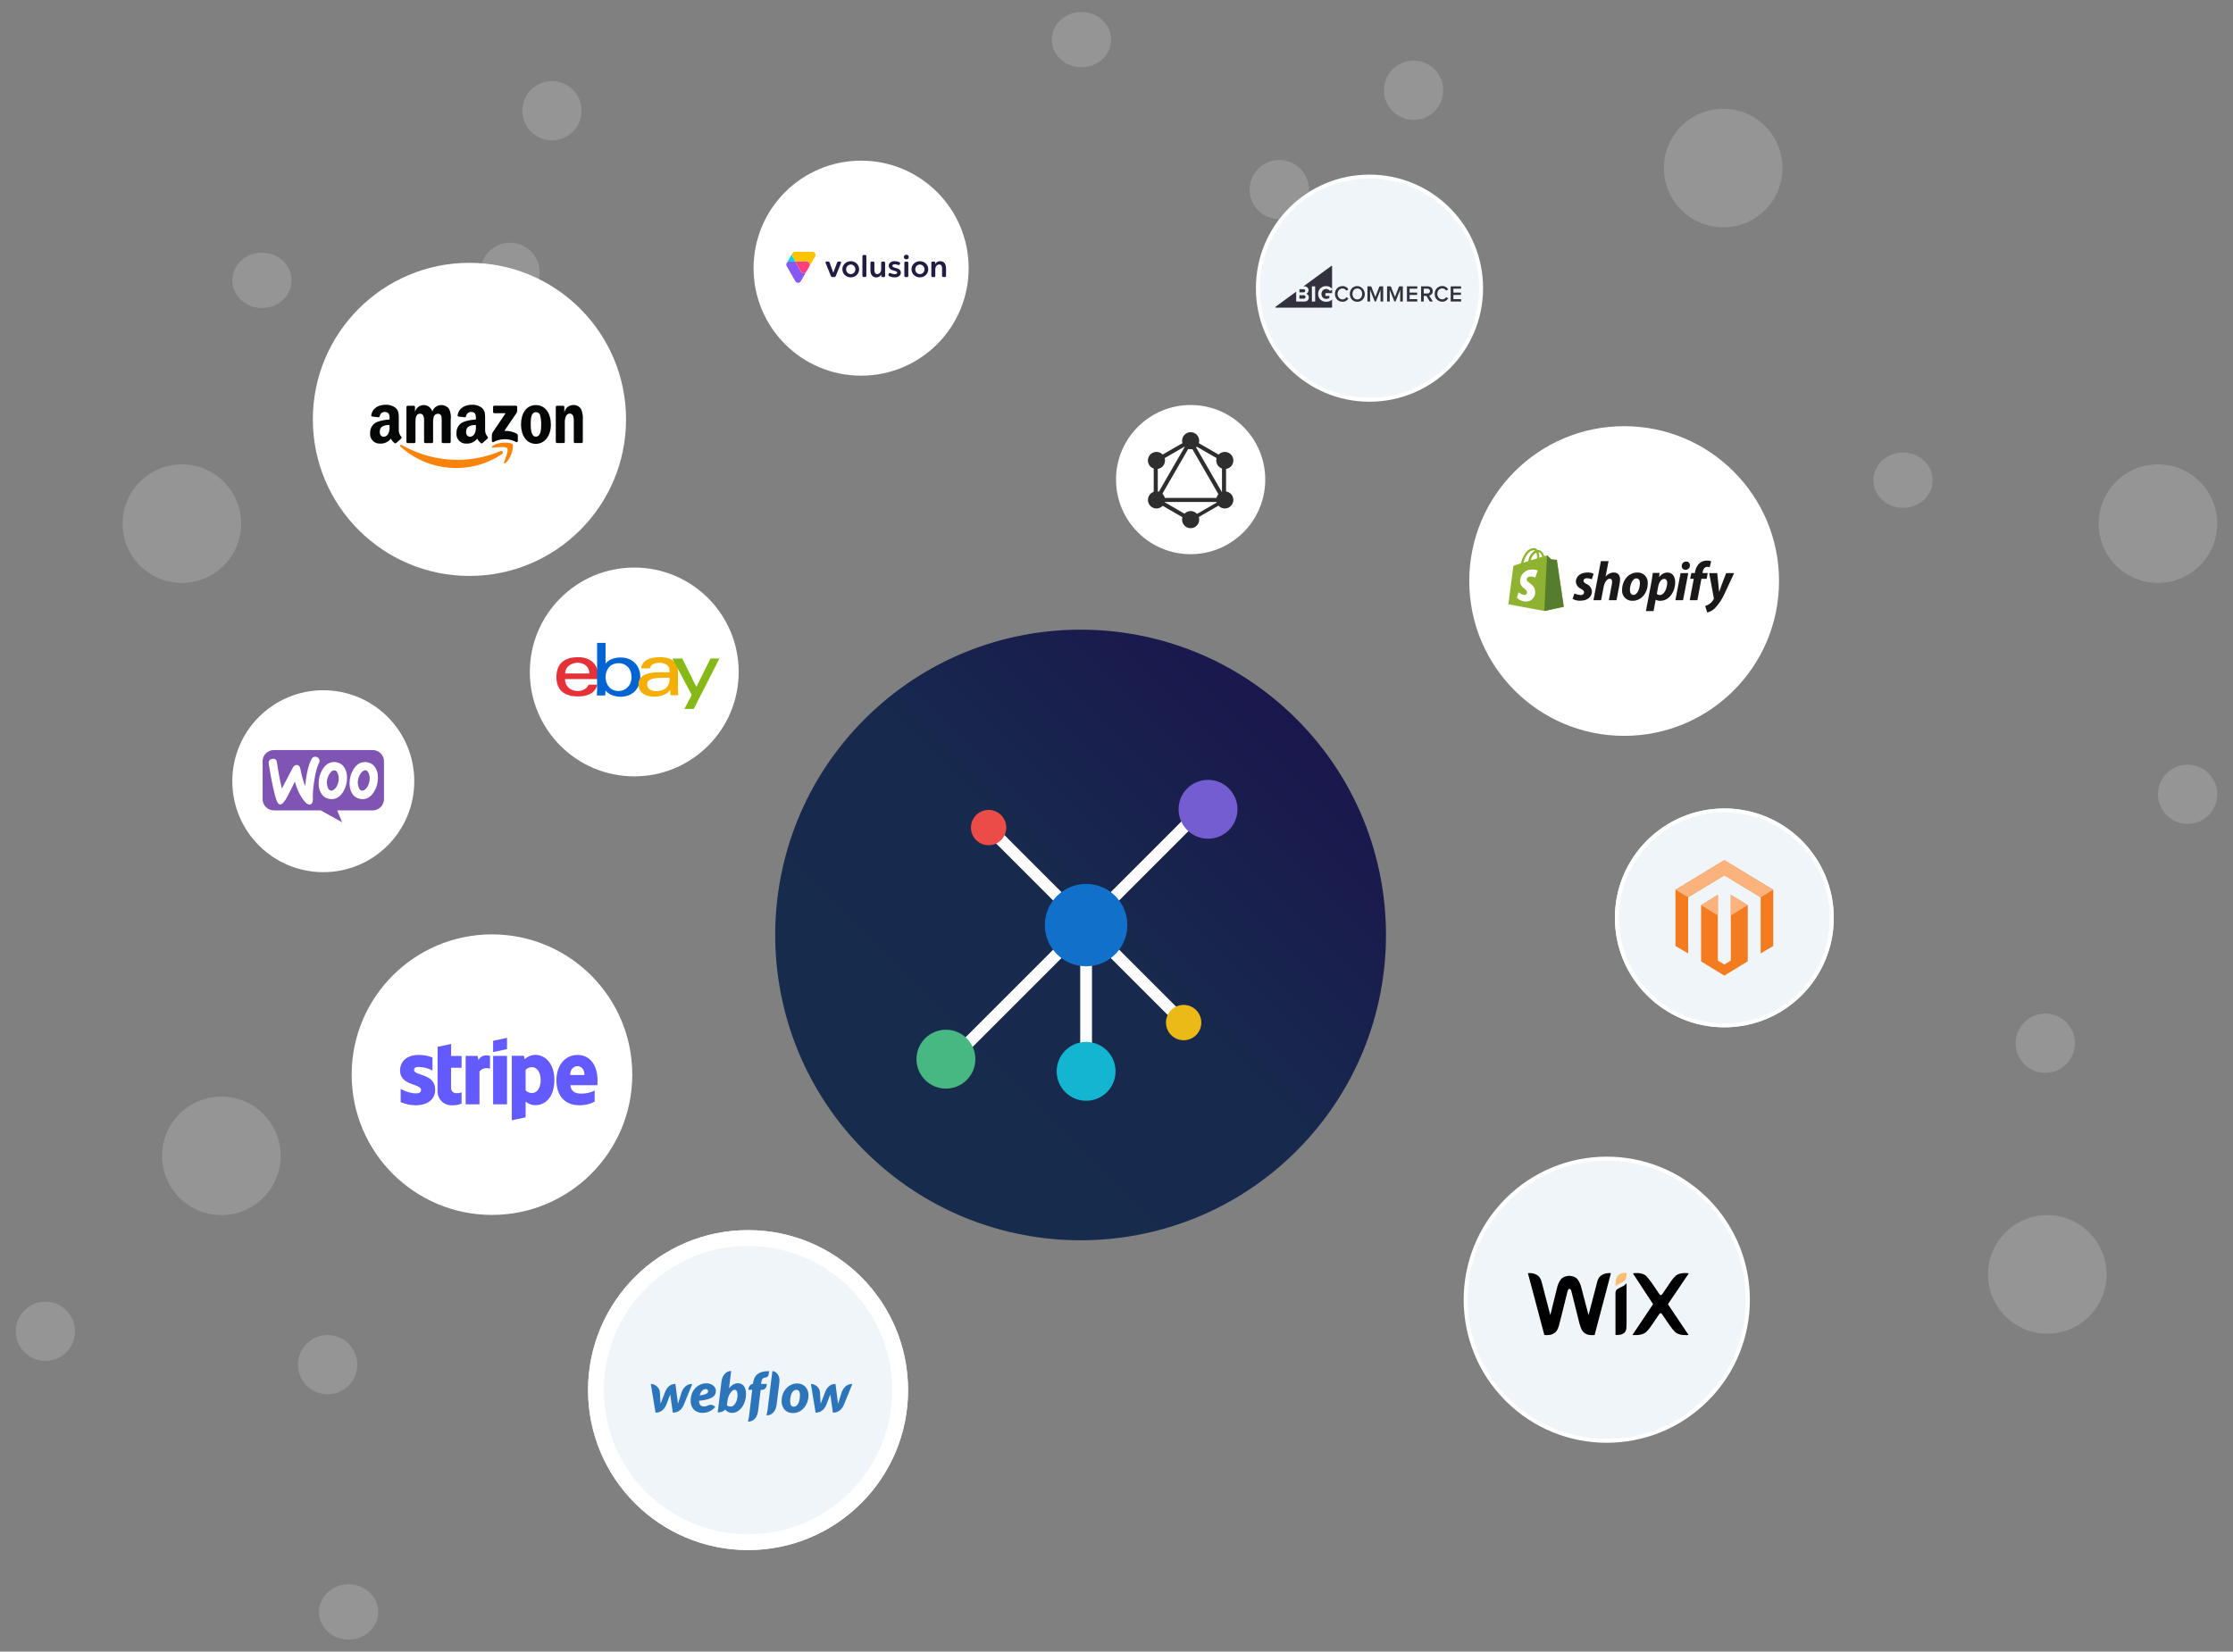 <?xml version="1.0" encoding="UTF-8" standalone="no" ?>
<!DOCTYPE svg PUBLIC "-//W3C//DTD SVG 1.1//EN" "http://www.w3.org/Graphics/SVG/1.1/DTD/svg11.dtd">
<svg xmlns="http://www.w3.org/2000/svg" xmlns:xlink="http://www.w3.org/1999/xlink" version="1.1" width="565" height="418" viewBox="0 0 565 418" xml:space="preserve">
<rect x="0" y="0" width="565" height="418" fill="#808080" stroke="none"/>
<desc>Created with Fabric.js 4.6.0</desc>
<defs>
</defs>
<g transform="matrix(1 0 0 1 436.3 232.31)" id="3Qbq7knVWH1ucO3H3Gbv9"  >
<path style="stroke: none; stroke-width: 1; stroke-dasharray: none; stroke-linecap: butt; stroke-dashoffset: 0; stroke-linejoin: miter; stroke-miterlimit: 4; fill: rgb(240,245,249); fill-rule: nonzero; opacity: 1;" vector-effect="non-scaling-stroke"  transform=" translate(-27.7, -27.7)" d="M 0 27.695 C 0 12.399 12.399 0 27.695 0 C 42.991 0 55.39 12.399 55.39 27.695 C 55.39 42.991 42.991 55.39 27.695 55.39 C 12.399 55.39 0 42.991 0 27.695 z" stroke-linecap="round" />
</g>
<g transform="matrix(1 0 0 1 436.3 232.31)" id="KASoEFuFDMHzmMsw1bV4y"  >
<path style="stroke: rgb(255,255,255); stroke-width: 1; stroke-dasharray: none; stroke-linecap: butt; stroke-dashoffset: 0; stroke-linejoin: miter; stroke-miterlimit: 4; fill: none; fill-rule: nonzero; opacity: 1;" vector-effect="non-scaling-stroke"  transform=" translate(-27.2, -27.2)" d="M 0 27.195 C 0 12.176 12.176 0 27.195 0 C 42.214 0 54.39 12.176 54.39 27.195 C 54.39 42.214 42.214 54.39 27.195 54.39 C 12.176 54.39 0 42.214 0 27.195 z" stroke-linecap="round" />
</g>
<g transform="matrix(0.62 -0.62 0.62 0.62 273.42 236.63)" id="GUXu-I9AuAxdVHeFmInR-"  >
<linearGradient id="SVGID_214" gradientUnits="userSpaceOnUse" gradientTransform="matrix(1 0 0 1 0 0)"  x1="0" y1="88.127" x2="176.254" y2="88.127">
<stop offset="0%" style="stop-color:#172B4D;stop-opacity: 1"/>
<stop offset="50%" style="stop-color:#172A4D;stop-opacity: 1"/>
<stop offset="100%" style="stop-color:#1A174D;stop-opacity: 1"/>
</linearGradient>
<path style="stroke: none; stroke-width: 1; stroke-dasharray: none; stroke-linecap: butt; stroke-dashoffset: 0; stroke-linejoin: miter; stroke-miterlimit: 4; fill: url(#SVGID_214); fill-rule: nonzero; opacity: 1;" vector-effect="non-scaling-stroke"  transform=" translate(-88.13, -88.13)" d="M 88.127 0 C 136.798 0 176.254 39.456 176.254 88.127 C 176.254 136.798 136.798 176.254 88.127 176.254 C 39.456 176.254 1.4210854715202004e-14 136.798 0 88.127 C 0 39.456 39.456 0 88.127 0 Z" stroke-linecap="round" />
</g>
<g transform="matrix(1 0 0 1 56.01 292.53)" id="JOddn8hmCHo7Dcle9XbIk"  >
<path style="stroke: none; stroke-width: 1; stroke-dasharray: none; stroke-linecap: butt; stroke-dashoffset: 0; stroke-linejoin: miter; stroke-miterlimit: 4; fill: rgb(255,255,255); fill-rule: nonzero; opacity: 0.17;" vector-effect="non-scaling-stroke"  transform=" translate(-15, -15)" d="M 0 15 C 0 6.716 6.716 0 15 0 C 23.284 0 30 6.716 30 15 C 30 23.284 23.284 30 15 30 C 6.716 30 0 23.284 0 15 z" stroke-linecap="round" />
</g>
<g transform="matrix(1 0 0 1 46.01 132.53)" id="EsEq8Su9mlLIHEM4Kch7x"  >
<path style="stroke: none; stroke-width: 1; stroke-dasharray: none; stroke-linecap: butt; stroke-dashoffset: 0; stroke-linejoin: miter; stroke-miterlimit: 4; fill: rgb(255,255,255); fill-rule: nonzero; opacity: 0.17;" vector-effect="non-scaling-stroke"  transform=" translate(-15, -15)" d="M 0 15 C 0 6.716 6.716 0 15 0 C 23.284 0 30 6.716 30 15 C 30 23.284 23.284 30 15 30 C 6.716 30 0 23.284 0 15 z" stroke-linecap="round" />
</g>
<g transform="matrix(1 0 0 1 546.01 132.53)" id="nn2GXGR79kU742jhsaIbn"  >
<path style="stroke: none; stroke-width: 1; stroke-dasharray: none; stroke-linecap: butt; stroke-dashoffset: 0; stroke-linejoin: miter; stroke-miterlimit: 4; fill: rgb(255,255,255); fill-rule: nonzero; opacity: 0.17;" vector-effect="non-scaling-stroke"  transform=" translate(-15, -15)" d="M 0 15 C 0 6.716 6.716 0 15 0 C 23.284 0 30 6.716 30 15 C 30 23.284 23.284 30 15 30 C 6.716 30 0 23.284 0 15 z" stroke-linecap="round" />
</g>
<g transform="matrix(1 0 0 1 436.01 42.53)" id="xkpBolamU5i_02Wag6_ot"  >
<path style="stroke: none; stroke-width: 1; stroke-dasharray: none; stroke-linecap: butt; stroke-dashoffset: 0; stroke-linejoin: miter; stroke-miterlimit: 4; fill: rgb(255,255,255); fill-rule: nonzero; opacity: 0.17;" vector-effect="non-scaling-stroke"  transform=" translate(-15, -15)" d="M 0 15 C 0 6.716 6.716 0 15 0 C 23.284 0 30 6.716 30 15 C 30 23.284 23.284 30 15 30 C 6.716 30 0 23.284 0 15 z" stroke-linecap="round" />
</g>
<g transform="matrix(1 0 0 1 518.01 322.53)" id="bFi0-vIeI3q1p1HtlxcTW"  >
<path style="stroke: none; stroke-width: 1; stroke-dasharray: none; stroke-linecap: butt; stroke-dashoffset: 0; stroke-linejoin: miter; stroke-miterlimit: 4; fill: rgb(255,255,255); fill-rule: nonzero; opacity: 0.17;" vector-effect="non-scaling-stroke"  transform=" translate(-15, -15)" d="M 0 15 C 0 6.716 6.716 0 15 0 C 23.284 0 30 6.716 30 15 C 30 23.284 23.284 30 15 30 C 6.716 30 0 23.284 0 15 z" stroke-linecap="round" />
</g>
<g transform="matrix(1 0 0 1 481.51 121.53)" id="V4wyyvgNiOhebdIn8MBLf"  >
<path style="stroke: none; stroke-width: 1; stroke-dasharray: none; stroke-linecap: butt; stroke-dashoffset: 0; stroke-linejoin: miter; stroke-miterlimit: 4; fill: rgb(255,255,255); fill-rule: nonzero; opacity: 0.17;" vector-effect="non-scaling-stroke"  transform=" translate(-7.5, -7)" d="M 0 7 C 0 3.134 3.358 0 7.5 0 C 11.642 0 15 3.134 15 7 C 15 10.866 11.642 14 7.5 14 C 3.358 14 0 10.866 0 7 z" stroke-linecap="round" />
</g>
<g transform="matrix(1 0 0 1 553.51 201.03)" id="JJLtEYlBdgJnyTU6Ju3Ue"  >
<path style="stroke: none; stroke-width: 1; stroke-dasharray: none; stroke-linecap: butt; stroke-dashoffset: 0; stroke-linejoin: miter; stroke-miterlimit: 4; fill: rgb(255,255,255); fill-rule: nonzero; opacity: 0.17;" vector-effect="non-scaling-stroke"  transform=" translate(-7.5, -7.5)" d="M 0 7.5 C 0 3.358 3.358 0 7.5 0 C 11.642 0 15 3.358 15 7.5 C 15 11.642 11.642 15 7.5 15 C 3.358 15 0 11.642 0 7.5 z" stroke-linecap="round" />
</g>
<g transform="matrix(1 0 0 1 517.51 264.03)" id="fjznWDbFGaYLs8NnPmVGT"  >
<path style="stroke: none; stroke-width: 1; stroke-dasharray: none; stroke-linecap: butt; stroke-dashoffset: 0; stroke-linejoin: miter; stroke-miterlimit: 4; fill: rgb(255,255,255); fill-rule: nonzero; opacity: 0.17;" vector-effect="non-scaling-stroke"  transform=" translate(-7.5, -7.5)" d="M 0 7.5 C 0 3.358 3.358 0 7.5 0 C 11.642 0 15 3.358 15 7.5 C 15 11.642 11.642 15 7.5 15 C 3.358 15 0 11.642 0 7.5 z" stroke-linecap="round" />
</g>
<g transform="matrix(1 0 0 1 66.28 70.95)" id="wsBmNG33DRI5S0Py7LBuW"  >
<path style="stroke: none; stroke-width: 1; stroke-dasharray: none; stroke-linecap: butt; stroke-dashoffset: 0; stroke-linejoin: miter; stroke-miterlimit: 4; fill: rgb(255,255,255); fill-rule: nonzero; opacity: 0.17;" vector-effect="non-scaling-stroke"  transform=" translate(-7.5, -7)" d="M 0 7 C 0 3.134 3.358 0 7.5 0 C 11.642 0 15 3.134 15 7 C 15 10.866 11.642 14 7.5 14 C 3.358 14 0 10.866 0 7 z" stroke-linecap="round" />
</g>
<g transform="matrix(1 0 0 1 129.05 68.92)" id="YhE1CiwYeXl1pMi4yt3Zv"  >
<path style="stroke: none; stroke-width: 1; stroke-dasharray: none; stroke-linecap: butt; stroke-dashoffset: 0; stroke-linejoin: miter; stroke-miterlimit: 4; fill: rgb(255,255,255); fill-rule: nonzero; opacity: 0.17;" vector-effect="non-scaling-stroke"  transform=" translate(-7.5, -7.5)" d="M 0 7.5 C 0 3.358 3.358 0 7.5 0 C 11.642 0 15 3.358 15 7.5 C 15 11.642 11.642 15 7.5 15 C 3.358 15 0 11.642 0 7.5 z" stroke-linecap="round" />
</g>
<g transform="matrix(1 0 0 1 139.65 28.02)" id="pQxBLQjjp_rSIfzTtKP_B"  >
<path style="stroke: none; stroke-width: 1; stroke-dasharray: none; stroke-linecap: butt; stroke-dashoffset: 0; stroke-linejoin: miter; stroke-miterlimit: 4; fill: rgb(255,255,255); fill-rule: nonzero; opacity: 0.17;" vector-effect="non-scaling-stroke"  transform=" translate(-7.5, -7.5)" d="M 0 7.5 C 0 3.358 3.358 0 7.5 0 C 11.642 0 15 3.358 15 7.5 C 15 11.642 11.642 15 7.5 15 C 3.358 15 0 11.642 0 7.5 z" stroke-linecap="round" />
</g>
<g transform="matrix(1 0 0 1 88.2 407.96)" id="Z2Oq_UxFQz4zlnqJtSGN3"  >
<path style="stroke: none; stroke-width: 1; stroke-dasharray: none; stroke-linecap: butt; stroke-dashoffset: 0; stroke-linejoin: miter; stroke-miterlimit: 4; fill: rgb(255,255,255); fill-rule: nonzero; opacity: 0.17;" vector-effect="non-scaling-stroke"  transform=" translate(-7.5, -7)" d="M 0 7 C 0 3.134 3.358 0 7.5 0 C 11.642 0 15 3.134 15 7 C 15 10.866 11.642 14 7.5 14 C 3.358 14 0 10.866 0 7 z" stroke-linecap="round" />
</g>
<g transform="matrix(1 0 0 1 82.89 345.38)" id="BNOpMm1uxmacKgn1GJ7to"  >
<path style="stroke: none; stroke-width: 1; stroke-dasharray: none; stroke-linecap: butt; stroke-dashoffset: 0; stroke-linejoin: miter; stroke-miterlimit: 4; fill: rgb(255,255,255); fill-rule: nonzero; opacity: 0.17;" vector-effect="non-scaling-stroke"  transform=" translate(-7.5, -7.5)" d="M 0 7.5 C 0 3.358 3.358 0 7.5 0 C 11.642 0 15 3.358 15 7.5 C 15 11.642 11.642 15 7.5 15 C 3.358 15 0 11.642 0 7.5 z" stroke-linecap="round" />
</g>
<g transform="matrix(1 0 0 1 11.49 336.94)" id="ZQk54w2h2p0AcoVviD_so"  >
<path style="stroke: none; stroke-width: 1; stroke-dasharray: none; stroke-linecap: butt; stroke-dashoffset: 0; stroke-linejoin: miter; stroke-miterlimit: 4; fill: rgb(255,255,255); fill-rule: nonzero; opacity: 0.17;" vector-effect="non-scaling-stroke"  transform=" translate(-7.5, -7.5)" d="M 0 7.5 C 0 3.358 3.358 0 7.5 0 C 11.642 0 15 3.358 15 7.5 C 15 11.642 11.642 15 7.5 15 C 3.358 15 0 11.642 0 7.5 z" stroke-linecap="round" />
</g>
<g transform="matrix(1 0 0 1 273.63 10.04)" id="YZzlhyqE4iZYJBpiRVxzF"  >
<path style="stroke: none; stroke-width: 1; stroke-dasharray: none; stroke-linecap: butt; stroke-dashoffset: 0; stroke-linejoin: miter; stroke-miterlimit: 4; fill: rgb(255,255,255); fill-rule: nonzero; opacity: 0.17;" vector-effect="non-scaling-stroke"  transform=" translate(-7.5, -7)" d="M 0 7 C 0 3.134 3.358 0 7.5 0 C 11.642 0 15 3.134 15 7 C 15 10.866 11.642 14 7.5 14 C 3.358 14 0 10.866 0 7 z" stroke-linecap="round" />
</g>
<g transform="matrix(1 0 0 1 323.69 47.98)" id="wf5glbZr3_c1xPDMEhlal"  >
<path style="stroke: none; stroke-width: 1; stroke-dasharray: none; stroke-linecap: butt; stroke-dashoffset: 0; stroke-linejoin: miter; stroke-miterlimit: 4; fill: rgb(255,255,255); fill-rule: nonzero; opacity: 0.17;" vector-effect="non-scaling-stroke"  transform=" translate(-7.5, -7.5)" d="M 0 7.5 C 0 3.358 3.358 0 7.5 0 C 11.642 0 15 3.358 15 7.5 C 15 11.642 11.642 15 7.5 15 C 3.358 15 0 11.642 0 7.5 z" stroke-linecap="round" />
</g>
<g transform="matrix(1 0 0 1 357.67 22.85)" id="amw11XdMd7W2m6qrlorAu"  >
<path style="stroke: none; stroke-width: 1; stroke-dasharray: none; stroke-linecap: butt; stroke-dashoffset: 0; stroke-linejoin: miter; stroke-miterlimit: 4; fill: rgb(255,255,255); fill-rule: nonzero; opacity: 0.17;" vector-effect="non-scaling-stroke"  transform=" translate(-7.5, -7.5)" d="M 0 7.5 C 0 3.358 3.358 0 7.5 0 C 11.642 0 15 3.358 15 7.5 C 15 11.642 11.642 15 7.5 15 C 3.358 15 0 11.642 0 7.5 z" stroke-linecap="round" />
</g>
<g transform="matrix(1 0 0 1 81.8 197.71)" id="jJIrDk0KZ_2YKi41ylqHQ"  >
<path style="stroke: none; stroke-width: 1; stroke-dasharray: none; stroke-linecap: butt; stroke-dashoffset: 0; stroke-linejoin: miter; stroke-miterlimit: 4; fill: rgb(255,255,255); fill-rule: nonzero; opacity: 1;" vector-effect="non-scaling-stroke"  transform=" translate(-23.02, -23.02)" d="M 23.021 0 C 35.735 0 46.042 10.307 46.042 23.021 C 46.042 35.735 35.735 46.042 23.021 46.042 C 10.307 46.042 3.552713678800501e-15 35.735 0 23.021 C 0 10.307 10.307 0 23.021 0 Z" stroke-linecap="round" />
</g>
<g transform="matrix(1 0 0 1 346.51 72.93)" id="MWCJsowTabfj0tiHzKVtD"  >
<path style="stroke: none; stroke-width: 1; stroke-dasharray: none; stroke-linecap: butt; stroke-dashoffset: 0; stroke-linejoin: miter; stroke-miterlimit: 4; fill: rgb(240,245,249); fill-rule: nonzero; opacity: 1;" vector-effect="non-scaling-stroke"  transform=" translate(-28.5, -28.5)" d="M 0 28.5 C 0 12.76 12.76 0 28.5 0 C 44.24 0 57 12.76 57 28.5 C 57 44.24 44.24 57 28.5 57 C 12.76 57 0 44.24 0 28.5 z" stroke-linecap="round" />
</g>
<g transform="matrix(1 0 0 1 346.51 72.93)" id="5s63XBl-Ihp26mV_xxQ2H"  >
<path style="stroke: rgb(255,255,255); stroke-width: 1; stroke-dasharray: none; stroke-linecap: butt; stroke-dashoffset: 0; stroke-linejoin: miter; stroke-miterlimit: 4; fill: none; fill-rule: nonzero; opacity: 1;" vector-effect="non-scaling-stroke"  transform=" translate(-28.24, -28.24)" d="M 0 28.241 C 0 12.644 12.644 0 28.241 0 C 43.838 0 56.482 12.644 56.482 28.241 C 56.482 43.838 43.838 56.482 28.241 56.482 C 12.644 56.482 0 43.838 0 28.241 z" stroke-linecap="round" />
</g>
<g transform="matrix(1 0 0 1 118.78 106.14)" id="gC-yMThoXCP-pzG6k2aIr"  >
<path style="stroke: none; stroke-width: 1; stroke-dasharray: none; stroke-linecap: butt; stroke-dashoffset: 0; stroke-linejoin: miter; stroke-miterlimit: 4; fill: rgb(255,255,255); fill-rule: nonzero; opacity: 1;" vector-effect="non-scaling-stroke"  transform=" translate(-39.62, -39.62)" d="M 39.621 0 C 61.503 0 79.242 17.739 79.242 39.621 C 79.242 61.503 61.503 79.242 39.621 79.242 C 17.739 79.242 7.105427357601002e-15 61.503 0 39.621 C 0 17.739 17.739 0 39.621 0 Z" stroke-linecap="round" />
</g>
<g transform="matrix(1 0 0 1 124.48 271.98)" id="2XortjvFom5LB1ftPcqLI"  >
<path style="stroke: none; stroke-width: 1; stroke-dasharray: none; stroke-linecap: butt; stroke-dashoffset: 0; stroke-linejoin: miter; stroke-miterlimit: 4; fill: rgb(255,255,255); fill-rule: nonzero; opacity: 1;" vector-effect="non-scaling-stroke"  transform=" translate(-35.5, -35.5)" d="M 35.5 0 C 55.106 0 71 15.894 71 35.5 C 71 55.106 55.106 71 35.5 71 C 15.894 71 0 55.106 0 35.5 C 0 15.894 15.894 0 35.5 0 z" stroke-linecap="round" />
</g>
<g transform="matrix(1 0 0 1 410.95 147.05)" id="0viDBmHTyDZLH0oJjaMYW"  >
<path style="stroke: none; stroke-width: 1; stroke-dasharray: none; stroke-linecap: butt; stroke-dashoffset: 0; stroke-linejoin: miter; stroke-miterlimit: 4; fill: rgb(255,255,255); fill-rule: nonzero; opacity: 1;" vector-effect="non-scaling-stroke"  transform=" translate(-39.19, -39.19)" d="M 0 39.188 C 0 17.545 17.545 0 39.188 0 C 60.831 0 78.376 17.545 78.376 39.188 C 78.376 60.831 60.831 78.376 39.188 78.376 C 17.545 78.376 0 60.831 0 39.188 z" stroke-linecap="round" />
</g>
<g transform="matrix(1 0 0 1 388.66 146.67)" id="y0QcxzuTojYXdiyPyfCPd"  >
<path style="stroke: none; stroke-width: 1; stroke-dasharray: none; stroke-linecap: butt; stroke-dashoffset: 0; stroke-linejoin: miter; stroke-miterlimit: 4; fill: rgb(144,178,49); fill-rule: nonzero; opacity: 1;" vector-effect="non-scaling-stroke"  transform=" translate(-461.23, -387.49)" d="M 466.5 382.632 C 466.489 382.562 466.431 382.509 466.36 382.503 C 466.303 382.497 465.078 382.403 465.078 382.403 L 464.134 381.466 C 464.032 381.397 463.903 381.381 463.787 381.422 L 463.311 381.569 C 463.027 380.752 462.527 380.001 461.644 380.001 L 461.569 380.001 C 461.382 379.721 461.075 379.545 460.739 379.525 C 458.684 379.525 457.703 382.093 457.395 383.399 L 455.957 383.845 C 455.511 383.985 455.497 383.999 455.439 384.419 C 455.395 384.737 454.228 393.753 454.228 393.753 L 463.314 395.453 L 468.237 394.388 C 468.237 394.388 466.508 382.711 466.5 382.632 Z M 462.81 381.732 L 462.042 381.97 L 462.042 381.8 C 462.05 381.379 461.988 380.959 461.858 380.558 C 462.31 380.615 462.613 381.132 462.807 381.728 Z M 461.294 380.663 C 461.448 381.108 461.518 381.577 461.502 382.047 L 461.502 382.136 L 459.914 382.628 C 460.041 381.793 460.551 381.065 461.292 380.659 Z M 460.683 380.085 C 460.778 380.087 460.87 380.119 460.947 380.175 C 459.998 380.737 459.378 381.724 459.285 382.823 L 458.03 383.212 C 458.377 382.019 459.206 380.081 460.68 380.081 Z" stroke-linecap="round" />
</g>
<g transform="matrix(1 0 0 1 393.2 147.61)" id="gsViXkhDtJQMikfr7J-Rc"  >
<path style="stroke: none; stroke-width: 1; stroke-dasharray: none; stroke-linecap: butt; stroke-dashoffset: 0; stroke-linejoin: miter; stroke-miterlimit: 4; fill: rgb(86,124,45); fill-rule: nonzero; opacity: 1;" vector-effect="non-scaling-stroke"  transform=" translate(-464.49, -388.17)" d="M 465.077 382.238 C 465.02 382.232 463.795 382.138 463.795 382.138 L 462.851 381.201 C 462.815 381.167 462.768 381.146 462.719 381.14 L 462.032 395.192 L 466.955 394.127 C 466.955 394.127 465.226 382.442 465.216 382.363 C 465.203 382.295 465.146 382.244 465.077 382.238 Z" stroke-linecap="round" />
</g>
<g transform="matrix(1 0 0 1 386.44 148.19)" id="WCWCUJgPzhfWiP1k0fF34"  >
<path style="stroke: none; stroke-width: 1; stroke-dasharray: none; stroke-linecap: butt; stroke-dashoffset: 0; stroke-linejoin: miter; stroke-miterlimit: 4; fill: rgb(255,255,255); fill-rule: nonzero; opacity: 1;" vector-effect="non-scaling-stroke"  transform=" translate(-458.71, -388.25)" d="M 461.339 384.454 L 460.732 386.26 C 460.363 386.079 459.959 385.982 459.548 385.976 C 458.591 385.976 458.548 386.576 458.548 386.727 C 458.548 387.551 460.698 387.868 460.698 389.799 C 460.761 390.438 460.55 391.074 460.119 391.55 C 459.688 392.026 459.076 392.298 458.434 392.299 C 457.547 392.322 456.691 391.97 456.077 391.328 L 456.495 389.947 C 456.922 390.319 457.447 390.562 458.007 390.647 C 458.174 390.654 458.337 390.592 458.457 390.476 C 458.578 390.359 458.645 390.198 458.643 390.031 C 458.643 388.955 456.88 388.906 456.88 387.139 C 456.879 386.31 457.228 385.518 457.842 384.961 C 458.456 384.403 459.277 384.131 460.103 384.211 C 460.529 384.192 460.952 384.275 461.339 384.454 Z" stroke-linecap="round" />
</g>
<g transform="matrix(1 0 0 1 400.56 148.46)" id="-e2J8XaMDkq6_q3JqYqkm"  >
<path style="stroke: none; stroke-width: 1; stroke-dasharray: none; stroke-linecap: butt; stroke-dashoffset: 0; stroke-linejoin: miter; stroke-miterlimit: 4; fill: rgb(26,24,24); fill-rule: nonzero; opacity: 1;" vector-effect="non-scaling-stroke"  transform=" translate(-470.84, -388.41)" d="M 471.686 387.733 C 471.195 387.466 470.942 387.243 470.942 386.933 C 470.942 386.541 471.294 386.288 471.842 386.288 C 472.258 386.298 472.667 386.389 473.048 386.555 L 473.497 385.18 C 472.999 384.913 472.432 384.801 471.87 384.858 C 470.18 384.858 469.008 385.825 469.008 387.186 C 469.077 387.968 469.566 388.651 470.285 388.968 C 470.874 389.304 471.085 389.543 471.085 389.893 C 471.085 390.259 470.79 390.553 470.243 390.553 C 469.69 390.53 469.149 390.387 468.658 390.132 L 468.181 391.507 C 468.761 391.838 469.421 392.003 470.089 391.984 C 471.829 391.984 473.077 391.128 473.077 389.584 C 472.985 388.76 472.452 388.05 471.686 387.733 Z" stroke-linecap="round" />
</g>
<g transform="matrix(1 0 0 1 406.55 146.96)" id="Q7ox_WHQWTVgsVbWPQxE_"  >
<path style="stroke: none; stroke-width: 1; stroke-dasharray: none; stroke-linecap: butt; stroke-dashoffset: 0; stroke-linejoin: miter; stroke-miterlimit: 4; fill: rgb(26,24,24); fill-rule: nonzero; opacity: 1;" vector-effect="non-scaling-stroke"  transform=" translate(-476.09, -387.32)" d="M 477.87 385.251 C 477.067 385.26 476.312 385.637 475.823 386.275 L 475.795 386.261 L 476.538 382.374 L 474.6 382.374 L 472.721 392.264 L 474.657 392.264 L 475.302 388.884 C 475.555 387.607 476.214 386.822 476.832 386.822 C 477.266 386.822 477.432 387.116 477.432 387.537 C 477.432 387.824 477.404 388.111 477.347 388.393 L 476.618 392.265 L 478.554 392.265 L 479.312 388.265 C 479.395 387.849 479.442 387.426 479.452 387.002 C 479.456 385.91 478.881 385.251 477.87 385.251 Z" stroke-linecap="round" />
</g>
<g transform="matrix(1 0 0 1 413.67 148.47)" id="Vq2S_PP6rYI9k6sus1oSE"  >
<path style="stroke: none; stroke-width: 1; stroke-dasharray: none; stroke-linecap: butt; stroke-dashoffset: 0; stroke-linejoin: miter; stroke-miterlimit: 4; fill: rgb(26,24,24); fill-rule: nonzero; opacity: 1;" vector-effect="non-scaling-stroke"  transform=" translate(-482.19, -388.42)" d="M 482.813 384.846 C 480.485 384.846 478.941 386.946 478.941 389.293 C 478.888 390.019 479.15 390.732 479.661 391.25 C 480.171 391.769 480.881 392.042 481.607 392 C 483.893 392 485.437 389.951 485.437 387.553 C 485.494 386.834 485.239 386.125 484.736 385.607 C 484.234 385.089 483.534 384.812 482.813 384.846 Z M 481.86 390.513 C 481.2 390.513 480.92 389.952 480.92 389.251 C 480.92 388.143 481.495 386.333 482.547 386.333 C 483.235 386.333 483.459 386.922 483.459 387.498 C 483.458 388.69 482.882 390.513 481.859 390.513 Z" stroke-linecap="round" />
</g>
<g transform="matrix(1 0 0 1 420.16 149.78)" id="8HAYLbKqjc3lerq38okwE"  >
<path style="stroke: none; stroke-width: 1; stroke-dasharray: none; stroke-linecap: butt; stroke-dashoffset: 0; stroke-linejoin: miter; stroke-miterlimit: 4; fill: rgb(26,24,24); fill-rule: nonzero; opacity: 1;" vector-effect="non-scaling-stroke"  transform=" translate(-487.83, -389.73)" d="M 489.538 384.846 C 488.713 384.889 487.955 385.314 487.489 385.996 L 487.461 385.996 L 487.574 384.958 L 485.862 384.958 C 485.778 385.658 485.623 386.726 485.47 387.526 L 484.123 394.609 L 486.059 394.609 L 486.592 391.748 L 486.634 391.748 C 486.984 391.93 487.376 392.017 487.77 392.001 C 490.043 392.001 491.53 389.672 491.53 387.316 C 491.53 386.01 490.955 384.846 489.538 384.846 Z M 487.686 390.546 C 487.395 390.55 487.111 390.451 486.886 390.266 L 487.209 388.456 C 487.434 387.25 488.065 386.45 488.739 386.45 C 489.328 386.45 489.511 386.997 489.511 387.516 C 489.51 388.76 488.766 390.542 487.686 390.542 Z" stroke-linecap="round" />
</g>
<g transform="matrix(1 0 0 1 426.55 143.16)" id="HKYqTvMNOC3Spof225q7E"  >
<path style="stroke: none; stroke-width: 1; stroke-dasharray: none; stroke-linecap: butt; stroke-dashoffset: 0; stroke-linejoin: miter; stroke-miterlimit: 4; fill: rgb(26,24,24); fill-rule: nonzero; opacity: 1;" vector-effect="non-scaling-stroke"  transform=" translate(-492.94, -383.5)" d="M 493.016 382.46 C 492.719 382.459 492.435 382.578 492.227 382.789 C 492.018 383 491.903 383.285 491.908 383.582 C 491.886 383.835 491.973 384.085 492.147 384.269 C 492.321 384.454 492.565 384.556 492.819 384.549 L 492.848 384.549 C 493.15 384.561 493.444 384.447 493.659 384.235 C 493.875 384.022 493.992 383.729 493.984 383.427 C 493.998 383.166 493.9 382.912 493.715 382.728 C 493.531 382.543 493.277 382.446 493.016 382.46 Z" stroke-linecap="round" />
</g>
<g transform="matrix(1 0 0 1 425.54 148.48)" id="_OIIFABF1X9OrvmU4VPWX"  >
<path style="stroke: none; stroke-width: 1; stroke-dasharray: none; stroke-linecap: butt; stroke-dashoffset: 0; stroke-linejoin: miter; stroke-miterlimit: 4; fill: rgb(26,24,24); fill-rule: nonzero; opacity: 1;" vector-effect="non-scaling-stroke"  transform=" translate(-492.16, -388.41)" d="M 490.534 391.838 L 492.47 391.838 L 493.789 384.978 L 491.839 384.978 Z" stroke-linecap="round" />
</g>
<g transform="matrix(1 0 0 1 430.25 146.89)" id="Af3ZtdiWxSGd6bvuBGMAW"  >
<path style="stroke: none; stroke-width: 1; stroke-dasharray: none; stroke-linecap: butt; stroke-dashoffset: 0; stroke-linejoin: miter; stroke-miterlimit: 4; fill: rgb(26,24,24); fill-rule: nonzero; opacity: 1;" vector-effect="non-scaling-stroke"  transform=" translate(-496.35, -387.27)" d="M 498.2 385.411 L 496.853 385.411 L 496.923 385.088 C 497.036 384.429 497.428 383.84 498.073 383.84 C 498.283 383.841 498.491 383.875 498.691 383.94 L 499.069 382.426 C 498.734 382.296 498.376 382.239 498.017 382.257 C 497.329 382.239 496.657 382.467 496.123 382.902 C 495.509 383.481 495.113 384.252 495 385.088 L 494.944 385.411 L 494.044 385.411 L 493.764 386.871 L 494.664 386.871 L 493.64 392.285 L 495.576 392.285 L 496.6 386.871 L 497.933 386.871 Z" stroke-linecap="round" />
</g>
<g transform="matrix(1 0 0 1 435.11 150.04)" id="VY3Qvu_tAOmyMWkXx1GuY"  >
<path style="stroke: none; stroke-width: 1; stroke-dasharray: none; stroke-linecap: butt; stroke-dashoffset: 0; stroke-linejoin: miter; stroke-miterlimit: 4; fill: rgb(26,24,24); fill-rule: nonzero; opacity: 1;" vector-effect="non-scaling-stroke"  transform=" translate(-500.66, -389.97)" d="M 502.31 384.978 C 502.31 384.978 501.099 388.028 500.557 389.692 L 500.528 389.692 C 500.492 389.155 500.052 384.978 500.052 384.978 L 498.017 384.978 L 499.182 391.278 C 499.213 391.387 499.198 391.505 499.139 391.602 C 498.887 392.069 498.526 392.468 498.088 392.766 C 497.752 393 497.383 393.185 496.994 393.313 L 497.526 394.954 C 498.235 394.765 498.885 394.404 499.42 393.902 C 500.488 392.781 501.348 391.48 501.96 390.058 L 504.33 384.979 Z" stroke-linecap="round" />
</g>
<g transform="matrix(1 0 0 1 301.26 121.38)" id="dQsSSS5Z99IGML6hANQbU"  >
<path style="stroke: none; stroke-width: 1; stroke-dasharray: none; stroke-linecap: butt; stroke-dashoffset: 0; stroke-linejoin: miter; stroke-miterlimit: 4; fill: rgb(255,255,255); fill-rule: nonzero; opacity: 1;" vector-effect="non-scaling-stroke"  transform=" translate(-18.88, -18.88)" d="M 18.878 0 C 29.304 0 37.756 8.452 37.756 18.878 C 37.756 29.304 29.304 37.756 18.878 37.756 C 8.452 37.756 3.552713678800501e-15 29.304 0 18.878 C 0 8.452 8.452 0 18.878 0 Z" stroke-linecap="round" />
</g>
<g transform="matrix(1.12 0 0 1.12 160.48 170.06)" id="P-kUvFpVdS_Geyh3XirDK"  >
<path style="stroke: none; stroke-width: 1; stroke-dasharray: none; stroke-linecap: butt; stroke-dashoffset: 0; stroke-linejoin: miter; stroke-miterlimit: 4; fill: rgb(255,255,255); fill-rule: nonzero; opacity: 1;" vector-effect="non-scaling-stroke"  transform=" translate(-23.59, -23.59)" d="M 0 23.592 C 0 10.562 10.562 0 23.592 0 C 36.621 0 47.184 10.562 47.184 23.592 C 47.184 36.621 36.621 47.184 23.592 47.184 C 10.562 47.184 0 36.621 0 23.592 z" stroke-linecap="round" />
</g>
<g transform="matrix(1 0 0 1 181.98 168.8)" id="KQbFQhq05VUaNN0_IHyH2"  >
<path style="stroke: none; stroke-width: 1; stroke-dasharray: none; stroke-linecap: butt; stroke-dashoffset: 0; stroke-linejoin: miter; stroke-miterlimit: 4; fill: rgb(255,255,255); fill-rule: nonzero; opacity: 1;" vector-effect="non-scaling-stroke"  transform=" translate(-534.52, -259.95)" d="M 533.719 261.352 L 532.56 260.193 C 532.379 260.007 532.379 259.712 532.56 259.526 C 532.743 259.346 533.037 259.346 533.22 259.526 L 534.042 260.348 L 535.83 258.56 C 536.013 258.38 536.307 258.38 536.49 258.56 C 536.671 258.746 536.671 259.041 536.49 259.227 L 534.372 261.345 C 534.285 261.433 534.166 261.482 534.042 261.482 C 533.92 261.489 533.801 261.441 533.718 261.351" stroke-linecap="round" />
</g>
<g transform="matrix(0.71 -0.71 0.71 0.71 406.55 328.94)" id="zzOEg8gYvNgt4zgCYoWg3"  >
<path style="stroke: none; stroke-width: 1; stroke-dasharray: none; stroke-linecap: butt; stroke-dashoffset: 0; stroke-linejoin: miter; stroke-miterlimit: 4; fill: rgb(240,245,249); fill-rule: nonzero; opacity: 1;" vector-effect="non-scaling-stroke"  transform=" translate(-36.06, -36.06)" d="M 36.06 71.62 C 31.259 71.62 26.602 70.68 22.219 68.826 C 17.984 67.035 14.181 64.471 10.915 61.205 C 7.649 57.939 5.085 54.136 3.294 49.901 C 1.44 45.518 0.5 40.861 0.5 36.06 C 0.5 31.259 1.44 26.602 3.294 22.219 C 5.085 17.984 7.649 14.181 10.915 10.915 C 14.181 7.649 17.984 5.085 22.219 3.294 C 26.602 1.44 31.259 0.5 36.06 0.5 C 40.861 0.5 45.518 1.44 49.901 3.294 C 54.136 5.085 57.939 7.649 61.205 10.915 C 64.471 14.181 67.035 17.984 68.826 22.219 C 70.68 26.602 71.62 31.259 71.62 36.06 C 71.62 40.861 70.68 45.518 68.826 49.901 C 67.035 54.136 64.471 57.939 61.205 61.205 C 57.939 64.471 54.136 67.035 49.901 68.826 C 45.518 70.68 40.861 71.62 36.06 71.62 Z" stroke-linecap="round" />
</g>
<g transform="matrix(0.71 -0.71 0.71 0.71 406.55 328.94)" id="ODvNmqSRj09Z68qqpCeH-"  >
<path style="stroke: none; stroke-width: 1; stroke-dasharray: none; stroke-linecap: butt; stroke-dashoffset: 0; stroke-linejoin: miter; stroke-miterlimit: 4; fill: rgb(255,255,255); fill-rule: nonzero; opacity: 1;" vector-effect="non-scaling-stroke"  transform=" translate(-36.06, -36.06)" d="M 36.06 1 C 31.326 1 26.735 1.927 22.413 3.755 C 18.239 5.521 14.489 8.049 11.269 11.269 C 8.049 14.489 5.521 18.239 3.755 22.413 C 1.927 26.735 1 31.326 1 36.06 C 1 40.793 1.927 45.385 3.755 49.707 C 5.521 53.881 8.049 57.631 11.269 60.851 C 14.489 64.071 18.239 66.599 22.413 68.365 C 26.735 70.193 31.326 71.12 36.06 71.12 C 40.793 71.12 45.385 70.193 49.707 68.365 C 53.881 66.599 57.631 64.071 60.851 60.851 C 64.071 57.631 66.599 53.881 68.365 49.707 C 70.193 45.385 71.12 40.793 71.12 36.06 C 71.12 31.326 70.193 26.735 68.365 22.413 C 66.599 18.239 64.071 14.489 60.851 11.269 C 57.631 8.049 53.881 5.521 49.707 3.755 C 45.385 1.927 40.793 1 36.06 1 M 36.06 -0 C 55.975 -0 72.12 16.145 72.12 36.06 C 72.12 55.975 55.975 72.12 36.06 72.12 C 16.145 72.12 -0 55.975 -0 36.06 C -0 16.145 16.145 -0 36.06 -0 Z" stroke-linecap="round" />
</g>
<g transform="matrix(1 0 0 1 217.88 67.87)" id="1klOW0Eg8P2JsiBHnuSsw"  >
<path style="stroke: none; stroke-width: 1; stroke-dasharray: none; stroke-linecap: butt; stroke-dashoffset: 0; stroke-linejoin: miter; stroke-miterlimit: 4; fill: rgb(255,255,255); fill-rule: nonzero; opacity: 1;" vector-effect="non-scaling-stroke"  transform=" translate(0, 0)" d="M 0 -27.21 C 15.028 -27.21 27.21 -15.028 27.21 0 C 27.21 15.028 15.028 27.21 0 27.21 C -15.028 27.21 -27.21 15.028 -27.21 0 C -27.21 -15.028 -15.028 -27.21 0 -27.21 z" stroke-linecap="round" />
</g>
<g transform="matrix(1 0 0 1 189.28 351.82)" id="LOZhL5reKaiQS219ZX2DP"  >
<path style="stroke: none; stroke-width: 4; stroke-dasharray: none; stroke-linecap: butt; stroke-dashoffset: 0; stroke-linejoin: miter; stroke-miterlimit: 4; fill: rgb(240,245,249); fill-rule: nonzero; opacity: 1;" vector-effect="non-scaling-stroke"  transform=" translate(-40.49, -40.49)" d="M 0 40.486 C 0 18.126 18.126 0 40.486 0 C 62.846 0 80.972 18.126 80.972 40.486 C 80.972 62.846 62.846 80.972 40.486 80.972 C 18.126 80.972 0 62.846 0 40.486 z" stroke-linecap="round" />
</g>
<g transform="matrix(1 0 0 1 189.28 351.82)" id="Yvr153wsPPDoD4mo88bEQ"  >
<path style="stroke: rgb(255,255,255); stroke-width: 4; stroke-dasharray: none; stroke-linecap: butt; stroke-dashoffset: 0; stroke-linejoin: miter; stroke-miterlimit: 4; fill: none; fill-rule: nonzero; opacity: 1;" vector-effect="non-scaling-stroke"  transform=" translate(-38.49, -38.49)" d="M 0 38.486 C 0 17.231 17.231 0 38.486 0 C 59.741 0 76.972 17.231 76.972 38.486 C 76.972 59.741 59.741 76.972 38.486 76.972 C 17.231 76.972 0 59.741 0 38.486 z" stroke-linecap="round" />
</g>
<g transform="matrix(1 0 0 1 114.25 115.51)" id="aUj1tyfkQSK4YeaG_Wef9"  >
<path style="stroke: none; stroke-width: 1; stroke-dasharray: none; stroke-linecap: butt; stroke-dashoffset: 0; stroke-linejoin: miter; stroke-miterlimit: 4; fill: rgb(249,132,9); fill-rule: evenodd; opacity: 1;" vector-effect="non-scaling-stroke"  transform=" translate(-113.74, -290.3)" d="M 126.531 289.7 C 123.121 292.015 119.092 293.246 114.971 293.234 C 109.756 293.261 104.719 291.34 100.846 287.847 C 100.555 287.584 100.814 287.222 101.167 287.427 C 105.47 289.888 110.343 291.181 115.3 291.177 C 119.003 291.158 122.666 290.409 126.078 288.971 C 126.605 288.749 127.05 289.32 126.531 289.7 Z" stroke-linecap="round" />
</g>
<g transform="matrix(1 0 0 1 127.11 114.65)" id="Q-IXP5GMrevqJFw5Asr3y"  >
<path style="stroke: none; stroke-width: 1; stroke-dasharray: none; stroke-linecap: butt; stroke-dashoffset: 0; stroke-linejoin: miter; stroke-miterlimit: 4; fill: rgb(249,132,9); fill-rule: evenodd; opacity: 1;" vector-effect="non-scaling-stroke"  transform=" translate(-115.83, -289.7)" d="M 117.059 288.478 C 116.659 287.967 114.416 288.237 113.408 288.357 C 113.108 288.394 113.057 288.127 113.331 287.933 C 115.121 286.677 118.054 287.039 118.393 287.461 C 118.732 287.883 118.303 290.825 116.625 292.228 C 116.367 292.443 116.125 292.328 116.237 292.043 C 116.615 291.1 117.46 288.992 117.059 288.478 Z" stroke-linecap="round" />
</g>
<g transform="matrix(1 0 0 1 127.74 107.29)" id="sPturHeZmJSLB_ydE8CQp"  >
<path style="stroke: none; stroke-width: 1; stroke-dasharray: none; stroke-linecap: butt; stroke-dashoffset: 0; stroke-linejoin: miter; stroke-miterlimit: 4; fill: rgb(4,5,5); fill-rule: evenodd; opacity: 1;" vector-effect="non-scaling-stroke"  transform=" translate(-116.45, -286.68)" d="M 113.473 283.645 L 113.473 282.383 C 113.469 282.299 113.5 282.217 113.558 282.157 C 113.617 282.097 113.697 282.063 113.781 282.064 L 119.256 282.064 C 119.34 282.062 119.422 282.095 119.481 282.155 C 119.541 282.215 119.573 282.297 119.571 282.381 L 119.571 283.464 C 119.504 283.761 119.361 284.037 119.158 284.264 L 116.322 288.447 C 117.407 288.387 118.487 288.626 119.445 289.14 C 119.621 289.243 119.731 289.429 119.736 289.633 L 119.736 290.979 C 119.736 291.166 119.536 291.379 119.331 291.268 C 117.523 290.303 115.352 290.307 113.548 291.279 C 113.358 291.379 113.158 291.171 113.158 290.986 L 113.158 289.7 C 113.139 289.398 113.209 289.097 113.358 288.834 L 116.643 283.964 L 113.783 283.964 C 113.699 283.965 113.618 283.931 113.56 283.871 C 113.501 283.81 113.47 283.729 113.473 283.645 Z" stroke-linecap="round" />
</g>
<g transform="matrix(1 0 0 1 108.46 107.33)" id="ivCDJD-1TkvMma7UN6io6"  >
<path style="stroke: none; stroke-width: 1; stroke-dasharray: none; stroke-linecap: butt; stroke-dashoffset: 0; stroke-linejoin: miter; stroke-miterlimit: 4; fill: rgb(4,5,5); fill-rule: evenodd; opacity: 1;" vector-effect="non-scaling-stroke"  transform=" translate(-107.2, -286.79)" d="M 103.541 291.6 L 101.876 291.6 C 101.718 291.591 101.59 291.467 101.576 291.309 L 101.576 282.478 C 101.576 282.393 101.61 282.312 101.671 282.253 C 101.731 282.193 101.812 282.16 101.897 282.161 L 103.448 282.161 C 103.61 282.17 103.739 282.299 103.748 282.461 L 103.748 283.615 L 103.78 283.615 C 104.061 282.646 104.948 281.98 105.956 281.98 C 106.965 281.98 107.852 282.646 108.133 283.615 C 108.455 282.623 109.39 281.958 110.433 281.98 C 111.195 281.968 111.915 282.329 112.361 282.947 C 112.772 283.808 112.918 284.771 112.781 285.715 L 112.781 291.289 C 112.78 291.374 112.746 291.455 112.686 291.514 C 112.626 291.573 112.545 291.607 112.46 291.606 L 110.8 291.606 C 110.632 291.596 110.501 291.457 110.5 291.289 L 110.5 286.6 C 110.523 286.048 110.507 285.496 110.453 284.946 C 110.425 284.714 110.306 284.504 110.122 284.36 C 109.938 284.217 109.704 284.153 109.473 284.183 C 109.025 284.202 108.632 284.488 108.478 284.909 C 108.34 285.461 108.288 286.032 108.323 286.6 L 108.323 291.282 C 108.322 291.367 108.288 291.448 108.228 291.507 C 108.168 291.566 108.087 291.6 108.002 291.599 L 106.339 291.599 C 106.171 291.589 106.04 291.45 106.039 291.282 L 106.039 286.6 C 106.039 285.614 106.194 284.166 105.012 284.166 C 103.83 284.166 103.862 285.577 103.862 286.6 L 103.862 291.282 C 103.862 291.367 103.828 291.448 103.768 291.508 C 103.707 291.567 103.626 291.601 103.541 291.6 Z" stroke-linecap="round" />
</g>
<g transform="matrix(1 0 0 1 135.61 107.42)" id="RG_NiZYYqAAWG4ccTM82X"  >
<path style="stroke: none; stroke-width: 1; stroke-dasharray: none; stroke-linecap: butt; stroke-dashoffset: 0; stroke-linejoin: miter; stroke-miterlimit: 4; fill: rgb(4,5,5); fill-rule: evenodd; opacity: 1;" vector-effect="non-scaling-stroke"  transform=" translate(-120.89, -286.88)" d="M 120.858 281.977 C 123.329 281.977 124.666 284.17 124.666 286.957 C 124.666 289.651 123.189 291.79 120.858 291.79 C 118.431 291.79 117.112 289.597 117.112 286.864 C 117.112 284.114 118.449 281.977 120.858 281.977 Z M 120.873 283.777 C 119.645 283.777 119.566 285.504 119.566 286.583 C 119.566 287.662 119.551 289.965 120.858 289.965 C 122.148 289.965 122.209 288.106 122.209 286.973 C 122.237 286.185 122.153 285.397 121.961 284.632 C 121.863 284.115 121.398 283.751 120.873 283.78 Z" stroke-linecap="round" />
</g>
<g transform="matrix(1 0 0 1 144.06 107.32)" id="8dD93TfiO1KpaUPQ6kAek"  >
<path style="stroke: none; stroke-width: 1; stroke-dasharray: none; stroke-linecap: butt; stroke-dashoffset: 0; stroke-linejoin: miter; stroke-miterlimit: 4; fill: rgb(4,5,5); fill-rule: evenodd; opacity: 1;" vector-effect="non-scaling-stroke"  transform=" translate(-125.26, -286.79)" d="M 123.786 291.6 L 122.127 291.6 C 121.959 291.59 121.828 291.451 121.827 291.283 L 121.827 282.448 C 121.842 282.284 121.981 282.159 122.146 282.161 L 123.692 282.161 C 123.835 282.168 123.955 282.27 123.987 282.409 L 123.987 283.76 L 124.019 283.76 C 124.253 282.7 125.204 281.953 126.289 281.975 C 127.078 281.941 127.823 282.34 128.232 283.015 C 128.598 283.883 128.748 284.827 128.667 285.766 L 128.667 291.323 C 128.646 291.483 128.509 291.602 128.348 291.601 L 126.679 291.601 C 126.525 291.593 126.399 291.476 126.379 291.323 L 126.379 286.523 C 126.379 285.556 126.487 284.145 125.337 284.145 C 124.904 284.168 124.526 284.445 124.374 284.851 C 124.169 285.383 124.078 285.953 124.109 286.523 L 124.109 291.279 C 124.107 291.456 123.963 291.599 123.786 291.6 Z" stroke-linecap="round" />
</g>
<g transform="matrix(1 0 0 1 119.47 107.35)" id="gD9Y8E1iRljIq9DPO4gEK"  >
<path style="stroke: none; stroke-width: 1; stroke-dasharray: none; stroke-linecap: butt; stroke-dashoffset: 0; stroke-linejoin: miter; stroke-miterlimit: 4; fill: rgb(4,5,5); fill-rule: evenodd; opacity: 1;" vector-effect="non-scaling-stroke"  transform=" translate(-112.33, -286.85)" d="M 113.267 287.425 C 113.33 288.051 113.222 288.682 112.955 289.251 C 112.745 289.705 112.301 290.006 111.801 290.033 C 111.163 290.033 110.789 289.533 110.789 288.786 C 110.789 287.321 112.06 287.054 113.266 287.054 Z M 114.945 291.625 C 114.836 291.723 114.677 291.738 114.551 291.664 C 114.166 291.343 113.843 290.955 113.597 290.518 C 112.942 291.36 111.916 291.828 110.851 291.769 C 110.147 291.801 109.465 291.522 108.985 291.006 C 108.505 290.49 108.276 289.789 108.359 289.089 C 108.308 287.873 109.015 286.753 110.134 286.276 C 111.144 285.928 112.199 285.726 113.266 285.676 L 113.266 285.454 C 113.32 285.027 113.25 284.594 113.066 284.205 C 112.849 283.91 112.499 283.743 112.133 283.759 C 111.49 283.715 110.915 284.158 110.793 284.791 C 110.778 284.949 110.66 285.078 110.504 285.108 L 108.891 284.927 C 108.809 284.915 108.735 284.869 108.688 284.801 C 108.64 284.733 108.624 284.648 108.641 284.567 C 109.012 282.544 110.782 281.933 112.367 281.933 C 113.28 281.899 114.173 282.205 114.874 282.79 C 115.684 283.572 115.608 284.616 115.608 285.752 L 115.608 288.432 C 115.613 289.023 115.836 289.59 116.235 290.026 C 116.355 290.155 116.353 290.357 116.229 290.483 C 115.889 290.783 115.286 291.319 114.952 291.625 Z" stroke-linecap="round" />
</g>
<g transform="matrix(1 0 0 1 97.63 107.35)" id="FfCCQALVJp4mMRq6UAi0W"  >
<path style="stroke: none; stroke-width: 1; stroke-dasharray: none; stroke-linecap: butt; stroke-dashoffset: 0; stroke-linejoin: miter; stroke-miterlimit: 4; fill: rgb(4,5,5); fill-rule: evenodd; opacity: 1;" vector-effect="non-scaling-stroke"  transform=" translate(-100.64, -286.85)" d="M 101.571 287.425 C 101.634 288.051 101.526 288.682 101.259 289.251 C 101.05 289.705 100.606 290.006 100.107 290.033 C 99.467 290.033 99.093 289.533 99.093 288.786 C 99.093 287.321 100.366 287.054 101.57 287.054 Z M 103.251 291.625 C 103.142 291.722 102.983 291.738 102.857 291.664 C 102.471 291.343 102.147 290.955 101.901 290.518 C 101.247 291.36 100.222 291.828 99.157 291.769 C 98.453 291.802 97.77 291.523 97.289 291.007 C 96.809 290.49 96.58 289.789 96.663 289.089 C 96.612 287.873 97.32 286.752 98.44 286.276 C 99.45 285.928 100.503 285.726 101.57 285.676 L 101.57 285.454 C 101.623 285.027 101.553 284.594 101.37 284.205 C 101.152 283.91 100.802 283.742 100.435 283.759 C 99.792 283.715 99.218 284.158 99.097 284.791 C 99.067 284.946 98.959 285.101 98.808 285.108 L 97.193 284.927 C 97.111 284.915 97.038 284.869 96.991 284.801 C 96.944 284.732 96.927 284.648 96.945 284.567 C 97.316 282.544 99.084 281.933 100.669 281.933 C 101.582 281.899 102.476 282.204 103.178 282.79 C 103.988 283.572 103.91 284.616 103.91 285.752 L 103.91 288.432 C 103.915 289.023 104.14 289.591 104.539 290.026 C 104.659 290.155 104.657 290.357 104.533 290.483 C 104.193 290.783 103.588 291.319 103.256 291.625 Z" stroke-linecap="round" />
</g>
<g transform="matrix(0.14 0 0 0.14 145.99 273.36)" id="JIk7p_DZsCla3oOG57H2I"  >
<path style="stroke: none; stroke-width: 1; stroke-dasharray: none; stroke-linecap: butt; stroke-dashoffset: 0; stroke-linejoin: miter; stroke-miterlimit: 4; fill: rgb(99,91,255); fill-rule: evenodd; opacity: 1;" vector-effect="non-scaling-stroke"  transform=" translate(-376.85, -113.05)" d="M 414 113.4 C 414 87.8 401.6 67.6 377.9 67.6 C 354.1 67.6 339.7 87.8 339.7 113.2 C 339.7 143.3 356.7 158.5 381.1 158.5 C 393 158.5 402 155.8 408.8 152 L 408.8 132 C 402 135.4 394.2 137.5 384.3 137.5 C 374.6 137.5 366 134.1 364.9 122.3 L 413.8 122.3 C 413.8 121 414 115.8 414 113.4 z M 364.6 103.9 C 364.6 92.6 371.5 87.9 377.8 87.9 C 383.9 87.9 390.4 92.6 390.4 103.9 L 364.6 103.9 z" stroke-linecap="round" />
</g>
<g transform="matrix(0.14 0 0 0.14 134.88 275.25)" id="bZkPFezHFtghF9MzJUfCk"  >
<path style="stroke: none; stroke-width: 1; stroke-dasharray: none; stroke-linecap: butt; stroke-dashoffset: 0; stroke-linejoin: miter; stroke-miterlimit: 4; fill: rgb(99,91,255); fill-rule: evenodd; opacity: 1;" vector-effect="non-scaling-stroke"  transform=" translate(-296.7, -126.7)" d="M 301.1 67.6 C 291.3 67.6 285 72.2 281.5 75.4 L 280.2 69.2 L 258.2 69.2 L 258.2 185.8 L 283.2 180.5 L 283.3 152.2 C 286.9 154.8 292.2 158.5 301 158.5 C 318.9 158.5 335.2 144.1 335.2 112.4 C 335.1 83.4 318.6 67.6 301.1 67.6 z M 295.1 136.5 C 289.2 136.5 285.7 134.4 283.3 131.8 L 283.2 94.7 C 285.8 91.8 289.4 89.8 295.1 89.8 C 304.2 89.8 310.5 100 310.5 113.1 C 310.5 126.5 304.3 136.5 295.1 136.5 z" stroke-linecap="round" />
</g>
<g transform="matrix(0.14 0 0 0.14 126.53 264.47)" id="ZMfs5_xhWcA_gCq-Uf43U"  >
<path style="stroke: none; stroke-width: 1; stroke-dasharray: none; stroke-linecap: butt; stroke-dashoffset: 0; stroke-linejoin: miter; stroke-miterlimit: 4; fill: rgb(99,91,255); fill-rule: nonzero; opacity: 1;" vector-effect="non-scaling-stroke"  transform=" translate(-236.35, -48.85)" d="M 223.8 61.7 L 248.9 56.3 L 248.9 36 L 223.8 41.3 z" stroke-linecap="round" />
</g>
<g transform="matrix(0.14 0 0 0.14 126.53 273.36)" id="78OAtkyswXBBCWNqBEcAU"  >
<path style="stroke: none; stroke-width: 1; stroke-dasharray: none; stroke-linecap: butt; stroke-dashoffset: 0; stroke-linejoin: miter; stroke-miterlimit: 4; fill: rgb(99,91,255); fill-rule: nonzero; opacity: 1;" vector-effect="non-scaling-stroke"  transform=" translate(-12.55, -43.75)" d="M 0 87.5 L 0 0 L 25.1 0 L 25.1 87.5 z" stroke-linecap="round" />
</g>
<g transform="matrix(0.14 0 0 0.14 120.9 273.29)" id="AbAR6r1I5EvPd_7xFVrLI"  >
<path style="stroke: none; stroke-width: 1; stroke-dasharray: none; stroke-linecap: butt; stroke-dashoffset: 0; stroke-linejoin: miter; stroke-miterlimit: 4; fill: rgb(99,91,255); fill-rule: evenodd; opacity: 1;" vector-effect="non-scaling-stroke"  transform=" translate(-195.7, -112.53)" d="M 196.9 76.7 L 195.3 69.3 L 173.7 69.3 L 173.7 156.8 L 198.7 156.8 L 198.7 97.5 C 204.6 89.8 214.6 91.2 217.7 92.3 L 217.7 69.3 C 214.5 68.1 202.8 65.9 196.9 76.7 z" stroke-linecap="round" />
</g>
<g transform="matrix(0.14 0 0 0.14 113.75 271.98)" id="-0cnGGRnuGlF8PMItZGJb"  >
<path style="stroke: none; stroke-width: 1; stroke-dasharray: none; stroke-linecap: butt; stroke-dashoffset: 0; stroke-linejoin: miter; stroke-miterlimit: 4; fill: rgb(99,91,255); fill-rule: evenodd; opacity: 1;" vector-effect="non-scaling-stroke"  transform=" translate(-144.1, -103.1)" d="M 146.9 47.6 L 122.5 52.8 L 122.4 132.9 C 122.4 147.7 133.5 158.6 148.3 158.6 C 156.5 158.6 162.5 157.1 165.8 155.3 L 165.8 135 C 162.6 136.3 146.8 140.9 146.8 126.1 L 146.8 90.6 L 165.8 90.6 L 165.8 69.3 L 146.8 69.3 L 146.9 47.6 z" stroke-linecap="round" />
</g>
<g transform="matrix(0.14 0 0 0.14 105.67 273.36)" id="TYnnD2VuHneMWs3X-2mYU"  >
<path style="stroke: none; stroke-width: 1; stroke-dasharray: none; stroke-linecap: butt; stroke-dashoffset: 0; stroke-linejoin: miter; stroke-miterlimit: 4; fill: rgb(99,91,255); fill-rule: evenodd; opacity: 1;" vector-effect="non-scaling-stroke"  transform=" translate(-85.75, -113.1)" d="M 79.3 94.7 C 79.3 90.8 82.5 89.3 87.8 89.3 C 95.4 89.3 105 91.6 112.6 95.7 L 112.6 72.2 C 104.3 68.9 96.1 67.6 87.8 67.6 C 67.5 67.6 54 78.2 54 95.9 C 54 123.5 92 119.1 92 131 C 92 135.6 88 137.1 82.4 137.1 C 74.1 137.1 63.5 133.7 55.1 129.1 L 55.1 152.9 C 64.4 156.9 73.8 158.6 82.4 158.6 C 103.2 158.6 117.5 148.3 117.5 130.4 C 117.4 100.6 79.3 105.9 79.3 94.7 z" stroke-linecap="round" />
</g>
<g transform="matrix(0.13 0 0 0.13 410.18 323.83)" id="V1gB5XfdoVnMrcPeWhRQC"  >
<path style="stroke: none; stroke-width: 1; stroke-dasharray: none; stroke-linecap: butt; stroke-dashoffset: 0; stroke-linejoin: miter; stroke-miterlimit: 4; fill: rgb(251,189,113); fill-rule: nonzero; opacity: 1;" vector-effect="non-scaling-stroke"  transform=" translate(-180.2, -13.13)" d="M 178 2.3 C 172 5.3 169.4 10.9 169.4 26.1 C 169.4 26.1 172.4 23.1 177.2 21.3 C 180.7 20 183.2 18.3 185 17 C 190.2 13.1 191 8.4 191 0.2 C 190.9 0.2 182.7 -0.3 178 2.3 z" stroke-linecap="round" />
</g>
<g transform="matrix(0.13 0 0 0.13 397.1 330.05)" id="mrE-dKIXleuH13Q9UpI0v"  >
<path style="stroke: none; stroke-width: 1; stroke-dasharray: none; stroke-linecap: butt; stroke-dashoffset: 0; stroke-linejoin: miter; stroke-miterlimit: 4; fill: rgb(0,0,0); fill-rule: nonzero; opacity: 1;" vector-effect="non-scaling-stroke"  transform=" translate(-80.8, -60.43)" d="M 141.3 5.8 C 136.1 10.1 134.8 17.5 134.8 17.5 L 118 81.9 L 104.2 29.2 C 102.9 23.6 100.3 16.7 96.4 11.9 C 91.6 5.8 81.6 5.4 80.4 5.4 C 79.5 5.4 69.6 5.8 64.4 11.9 C 60.5 16.7 57.9 23.6 56.6 29.2 L 43.6 81.9 L 26.8 17.5 C 26.8 17.5 25.5 10.6 20.3 5.8 C 12.1 -1.6 0 0.2 0 0.2 L 32 120.7 C 32 120.7 42.4 121.6 47.6 119 C 54.5 115.5 58 113 61.9 96.5 C 65.8 81.8 76.2 39 77 36 C 77.4 34.7 78.3 30.8 80.9 30.8 C 83.5 30.8 84.4 34.3 84.8 36 C 85.7 39 96 81.8 99.9 96.5 C 104.2 112.9 107.2 115.5 114.2 119 C 119.4 121.6 129.8 120.7 129.8 120.7 L 161.6 0.2 C 161.6 0.2 149.5 -1.5 141.3 5.8 z" stroke-linecap="round" />
</g>
<g transform="matrix(0.13 0 0 0.13 410.16 331.31)" id="v2rz33u8x2t5NeohD3VRJ"  >
<path style="stroke: none; stroke-width: 1; stroke-dasharray: none; stroke-linecap: butt; stroke-dashoffset: 0; stroke-linejoin: miter; stroke-miterlimit: 4; fill: rgb(0,0,0); fill-rule: nonzero; opacity: 1;" vector-effect="non-scaling-stroke"  transform=" translate(-180.1, -70.03)" d="M 190.9 19.6 C 190.9 19.6 188.7 22.6 184.4 25.2 C 181.4 26.9 178.8 27.8 175.8 29.5 C 170.6 32.1 169.3 34.7 169.3 38.6 L 169.3 39.9 L 169.3 46.4 L 169.3 46.4 L 169.3 47.7 L 169.3 120.3 C 169.3 120.3 177.5 121.2 182.7 118.6 C 189.6 115.1 190.9 111.7 190.9 97 L 190.9 24.4 L 190.9 24.4 L 190.9 19.6 L 190.9 19.6 z" stroke-linecap="round" />
</g>
<g transform="matrix(0.13 0 0 0.13 420.17 330.05)" id="YrhSBlfx5q2BTnV5mp2GW"  >
<path style="stroke: none; stroke-width: 1; stroke-dasharray: none; stroke-linecap: butt; stroke-dashoffset: 0; stroke-linejoin: miter; stroke-miterlimit: 4; fill: rgb(0,0,0); fill-rule: nonzero; opacity: 1;" vector-effect="non-scaling-stroke"  transform=" translate(-256.15, -60.46)" d="M 270.4 60.7 L 311 0.6 C 311 0.6 294.2 -2.4 285.5 5.4 C 279.9 10.2 274.3 19.2 274.3 19.2 L 259.6 40.8 C 258.7 42.1 257.9 43 256.6 43 C 255.3 43 254 41.7 253.6 40.8 L 238.9 19.2 C 238.9 19.2 232.9 10.6 227.7 5.4 C 219.1 -2.4 202.2 0.6 202.2 0.6 L 241.5 60.6 L 201.3 120.6 C 201.3 120.6 219 122.8 227.7 115 C 233.3 110.2 238.5 102 238.5 102 L 253.2 80.4 C 254.1 79.1 254.9 78.2 256.2 78.2 C 257.5 78.2 258.8 79.5 259.2 80.4 L 273.9 102 C 273.9 102 279.5 110.2 284.7 115 C 293.3 122.8 310.6 120.6 310.6 120.6 L 270.4 60.7 z" stroke-linecap="round" />
</g>
<g transform="matrix(0.11 0 0 0.11 201.49 68.88)" id="wTgaIV0b0mGsSpwc8BB2U"  >
<path style="stroke: none; stroke-width: 1; stroke-dasharray: none; stroke-linecap: butt; stroke-dashoffset: 0; stroke-linejoin: miter; stroke-miterlimit: 4; fill: rgb(135,89,242); fill-rule: nonzero; opacity: 1;" vector-effect="non-scaling-stroke"  transform=" translate(-29.48, -51.78)" d="M 40.2 50.4 L 26.9 27.3 L 13.5 27.3 C 8 27.3 4.6 33.3 7.3 38 L 27.3 72.7 C 30 77.4 36.9 77.5 39.7 72.7 L 52.6 50.4 C 49.9 55.2 43 55.1 40.2 50.4 z" stroke-linecap="round" />
</g>
<g transform="matrix(0.11 0 0 0.11 203.07 67.66)" id="ADKHKDK0OJMhS7Anecr_h"  >
<path style="stroke: none; stroke-width: 1; stroke-dasharray: none; stroke-linecap: butt; stroke-dashoffset: 0; stroke-linejoin: miter; stroke-miterlimit: 4; fill: rgb(255,62,128); fill-rule: nonzero; opacity: 1;" vector-effect="non-scaling-stroke"  transform=" translate(-43.82, -40.63)" d="M 53.6 27.3 L 26.9 27.3 L 40.2 50.4 C 42.9 55.1 49.8 55.2 52.6 50.4 L 59.8 38 C 62.5 33.2 59 27.3 53.6 27.3 z" stroke-linecap="round" />
</g>
<g transform="matrix(0.11 0 0 0.11 203.36 65.55)" id="g89l7EaEpfY6L9WU3MxA3"  >
<path style="stroke: none; stroke-width: 1; stroke-dasharray: none; stroke-linecap: butt; stroke-dashoffset: 0; stroke-linejoin: miter; stroke-miterlimit: 4; fill: rgb(255,195,0); fill-rule: nonzero; opacity: 1;" vector-effect="non-scaling-stroke"  transform=" translate(-46.45, -21.5)" d="M 66.5 5 L 26.4 5 C 20.9 5 17.5 10.9 20.2 15.7 L 26.9 27.3 L 53.6 27.3 C 59.1 27.3 62.5 33.3 59.8 38 L 72.7 15.7 C 75.4 11 72 5 66.5 5 z" stroke-linecap="round" />
</g>
<g transform="matrix(0.11 0 0 0.11 200.13 65.36)" id="Ealr_0M0lA1IhlWOcgY7Y"  >
<path style="stroke: none; stroke-width: 1; stroke-dasharray: none; stroke-linecap: butt; stroke-dashoffset: 0; stroke-linejoin: miter; stroke-miterlimit: 4; fill: rgb(0,212,230); fill-rule: nonzero; opacity: 1;" vector-effect="non-scaling-stroke"  transform=" translate(-17.1, -19.75)" d="M 20.2 15.7 C 18.9 13.5 18.9 10.8 20.2 8.6 L 7.3 30.9 C 8.6 28.7 10.9 27.3 13.5 27.3 L 26.9 27.3 L 20.2 15.7 z" stroke-linecap="round" />
</g>
<g transform="matrix(0.11 0 0 0.11 232.75 68.15)" id="arqm6maEe8uG223CnKSbc"  >
<path style="stroke: none; stroke-width: 1; stroke-dasharray: none; stroke-linecap: butt; stroke-dashoffset: 0; stroke-linejoin: miter; stroke-miterlimit: 4; fill: rgb(34,27,67); fill-rule: nonzero; opacity: 1;" vector-effect="non-scaling-stroke"  transform=" translate(-313.9, -45.1)" d="M 313.9 26.5 C 303.1 26.5 294.6 34.8 294.6 45.1 C 294.6 55.4 302.9 63.7 313.9 63.7 C 324.9 63.7 333.2 55.4 333.2 45.1 C 333.2 34.8 324.7 26.5 313.9 26.5 z M 313.9 56.2 C 307.8 56.2 303.3 51.3 303.3 45.2 C 303.3 39.1 308 34.2 313.9 34.2 C 319.8 34.2 324.5 39.1 324.5 45.2 C 324.5 51.3 319.9 56.2 313.9 56.2 L 313.9 56.2 z" stroke-linecap="round" />
</g>
<g transform="matrix(0.11 0 0 0.11 218.71 67.32)" id="miP2Nv4rHQxN1kcMeqKmL"  >
<path style="stroke: none; stroke-width: 1; stroke-dasharray: none; stroke-linecap: butt; stroke-dashoffset: 0; stroke-linejoin: miter; stroke-miterlimit: 4; fill: rgb(34,27,67); fill-rule: nonzero; opacity: 1;" vector-effect="non-scaling-stroke"  transform=" translate(-186.15, -37.55)" d="M 187.7 12.2 L 184.6 12.2 C 182.6 12.2 181.6 13.2 181.6 15.2 L 181.6 59.9 C 181.6 61.9 182.6 62.9 184.6 62.9 L 187.7 62.9 C 189.7 62.9 190.7 61.9 190.7 59.9 L 190.7 15.2 C 190.7 13.2 189.7 12.2 187.7 12.2 z" stroke-linecap="round" />
</g>
<g transform="matrix(0.11 0 0 0.11 229.32 68.16)" id="Vhs96ZHEwz7iFBFCWMHoV"  >
<path style="stroke: none; stroke-width: 1; stroke-dasharray: none; stroke-linecap: butt; stroke-dashoffset: 0; stroke-linejoin: miter; stroke-miterlimit: 4; fill: rgb(34,27,67); fill-rule: nonzero; opacity: 1;" vector-effect="non-scaling-stroke"  transform=" translate(-282.75, -45.2)" d="M 284.3 27.4 L 281.2 27.4 C 279.2 27.4 278.2 28.4 278.2 30.4 L 278.2 60 C 278.2 62 279.2 63 281.2 63 L 284.3 63 C 286.3 63 287.3 62 287.3 60 L 287.3 30.4 C 287.3 28.4 286.2 27.4 284.3 27.4 z" stroke-linecap="round" />
</g>
<g transform="matrix(0.11 0 0 0.11 210.85 68.15)" id="v62311IgWPL8HhwE_RE9N"  >
<path style="stroke: none; stroke-width: 1; stroke-dasharray: none; stroke-linecap: butt; stroke-dashoffset: 0; stroke-linejoin: miter; stroke-miterlimit: 4; fill: rgb(34,27,67); fill-rule: nonzero; opacity: 1;" vector-effect="non-scaling-stroke"  transform=" translate(-114.65, -45.1)" d="M 129.7 27.3 L 126.8 27.3 C 124.8 27.3 123.9 28 123.2 29.9 L 114.7 53 L 106.2 29.9 C 105.5 28 104.6 27.3 102.6 27.3 L 99.6 27.3 C 97.7 27.3 96 28.1 97 30.7 L 108.7 59.8 C 109.7 62.4 110.7 62.9 112.8 62.9 L 116.5 62.9 C 118.6 62.9 119.6 62.3 120.6 59.8 L 132.3 30.7 C 133.3 28.1 131.6 27.3 129.7 27.3 z" stroke-linecap="round" />
</g>
<g transform="matrix(0.11 0 0 0.11 222.1 68.2)" id="15Gqol6lx6_9nIa8dlfuZ"  >
<path style="stroke: none; stroke-width: 1; stroke-dasharray: none; stroke-linecap: butt; stroke-dashoffset: 0; stroke-linejoin: miter; stroke-miterlimit: 4; fill: rgb(34,27,67); fill-rule: nonzero; opacity: 1;" vector-effect="non-scaling-stroke"  transform=" translate(-217, -45.6)" d="M 230.9 27.4 L 227.8 27.4 C 225.8 27.4 224.8 28.4 224.8 30.4 L 224.8 45.3 C 224.5 52.4 220.4 56.2 215.4 56.2 C 211.4 56.2 209.2 52.7 209.2 47.4 L 209.2 30.4 C 209.2 28.4 208.2 27.4 206.2 27.4 L 203.1 27.4 C 201.1 27.4 200.1 28.4 200.1 30.4 L 200.1 48.1 C 200.1 54.4 202.9 63.8 213.3 63.8 C 221.6 63.8 224.2 58.4 224.8 56.6 L 224.8 60 C 224.8 62 225.8 63 227.8 63 L 230.9 63 C 232.9 63 233.9 62 233.9 60 L 233.9 30.4 C 233.9 28.4 232.9 27.4 230.9 27.4 z" stroke-linecap="round" />
</g>
<g transform="matrix(0.11 0 0 0.11 237.51 68.11)" id="jzdaqGij9IcnBgttvYL5F"  >
<path style="stroke: none; stroke-width: 1; stroke-dasharray: none; stroke-linecap: butt; stroke-dashoffset: 0; stroke-linejoin: miter; stroke-miterlimit: 4; fill: rgb(34,27,67); fill-rule: nonzero; opacity: 1;" vector-effect="non-scaling-stroke"  transform=" translate(-357.2, -44.75)" d="M 343.3 63 L 346.4 63 C 348.4 63 349.4 62 349.4 60 L 349.4 45 C 349.7 37.9 353.8 34.1 358.8 34.1 C 362.8 34.1 365 37.6 365 42.9 L 365 59.9 C 365 61.9 366 62.9 368 62.9 L 371.1 62.9 C 373.1 62.9 374.1 61.9 374.1 59.9 L 374.1 42.2 C 374.1 35.9 371.3 26.5 360.9 26.5 C 352.6 26.5 350 31.9 349.4 33.7 L 349.4 30.4 C 349.4 28.4 348.4 27.4 346.4 27.4 L 343.3 27.4 C 341.3 27.4 340.3 28.4 340.3 30.4 L 340.3 60 C 340.3 62 341.4 63 343.3 63 z" stroke-linecap="round" />
</g>
<g transform="matrix(0.11 0 0 0.11 229.32 65.05)" id="R0dLsvGVTL8U8IFJ_2XKU"  >
<path style="stroke: none; stroke-width: 1; stroke-dasharray: none; stroke-linecap: butt; stroke-dashoffset: 0; stroke-linejoin: miter; stroke-miterlimit: 4; fill: rgb(34,27,67); fill-rule: nonzero; opacity: 1;" vector-effect="non-scaling-stroke"  transform=" translate(-282.7, -16.9)" d="M 288.4 16.9 C 288.4 19.8 286.3 22.2 282.7 22.2 C 279.1 22.2 277 19.8 277 16.9 C 277 14 279.2 11.6 282.7 11.6 C 286.2 11.6 288.4 14 288.4 16.9 z" stroke-linecap="round" />
</g>
<g transform="matrix(0.11 0 0 0.11 226.36 68.15)" id="jxV4rJA82AE4ZbaxnQ6is"  >
<path style="stroke: none; stroke-width: 1; stroke-dasharray: none; stroke-linecap: butt; stroke-dashoffset: 0; stroke-linejoin: miter; stroke-miterlimit: 4; fill: rgb(34,27,67); fill-rule: nonzero; opacity: 1;" vector-effect="non-scaling-stroke"  transform=" translate(-255.77, -45.15)" d="M 268.3 32.1 C 268.5 31.4 268.5 30.7 268.2 30 C 267.9 29.4 267.3 28.9 266.7 28.7 C 263.9 27.7 260.1 26.5 255.7 26.5 C 247.9 26.5 242.5 30.9 242.2 36.6 C 242 41.2 244.6 44.2 247.9 46 C 251.8 48.1 256.3 48.8 258.3 49.5 C 260.4 50.3 261.5 51.2 261.6 53 C 261.6 54.8 259.9 56.4 256.4 56.4 C 252 56.4 248.3 54.9 245.9 53.9 C 244.6 53.3 243.1 53.8 242.4 55.1 L 241.7 57 C 241.1 58.3 241.6 59.8 242.8 60.5 C 245.4 61.9 250.3 63.8 256 63.8 C 264.8 63.8 270.1 59.1 270.1 52.9 C 270.1 50.1 269.2 46.7 264.5 44.2 C 262 42.8 255.1 41.5 252.8 40.2 C 251.2 39.4 250.5 38.1 250.7 36.7 C 250.9 34.7 252.8 33.8 255.2 33.6 C 259.1 33.4 261.9 34.7 264.7 35.4 C 266 35.7 267.3 34.9 267.7 33.7 L 268.3 32.1 z" stroke-linecap="round" />
</g>
<g transform="matrix(0.11 0 0 0.11 215.26 68.15)" id="PZ2GhCazFNkHIhHN17P2X"  >
<path style="stroke: none; stroke-width: 1; stroke-dasharray: none; stroke-linecap: butt; stroke-dashoffset: 0; stroke-linejoin: miter; stroke-miterlimit: 4; fill: rgb(34,27,67); fill-rule: nonzero; opacity: 1;" vector-effect="non-scaling-stroke"  transform=" translate(-154.7, -45.1)" d="M 154.7 26.5 C 143.9 26.5 135.4 34.8 135.4 45.1 C 135.4 55.4 143.7 63.7 154.7 63.7 C 165.7 63.7 174 55.4 174 45.1 C 174 34.8 165.5 26.5 154.7 26.5 z M 154.7 56.2 C 148.6 56.2 144.1 51.3 144.1 45.2 C 144.1 39.1 148.8 34.2 154.7 34.2 C 160.6 34.2 165.3 39.1 165.3 45.2 C 165.3 51.3 160.8 56.2 154.7 56.2 L 154.7 56.2 z" stroke-linecap="round" />
</g>
<g transform="matrix(1 0 0 1 346.19 72.58)" id="qtkETFMNaYhm20XT1AbWs"  >
<path style="stroke: none; stroke-width: 1; stroke-dasharray: none; stroke-linecap: butt; stroke-dashoffset: 0; stroke-linejoin: miter; stroke-miterlimit: 4; fill: rgb(52,49,63); fill-rule: evenodd; opacity: 1;" vector-effect="non-scaling-stroke"  transform=" translate(0, 0)" d="M -9.749 1.005 C -9.933 0.756 -10.246 0.552 -10.625 0.552 C -11.327 0.552 -11.833 1.087 -11.833 1.813 C -11.833 2.539 -11.327 3.075 -10.625 3.075 C -10.297 3.075 -9.991 2.935 -9.831 2.795 C -9.82 2.786 -9.814 2.773 -9.814 2.758 L -9.814 2.365 C -9.814 2.34 -9.834 2.32 -9.859 2.32 L -10.762 2.32 C -10.798 2.32 -10.827 2.291 -10.827 2.255 L -10.827 1.671 C -10.827 1.635 -10.798 1.606 -10.762 1.606 L -9.143 1.606 L -9.143 0.739 L -9.666 1.025 C -9.694 1.04 -9.73 1.031 -9.749 1.005 z M -17.348 1.416 L -16.384 1.416 C -16.108 1.416 -15.935 1.26 -15.935 1.012 C -15.935 0.776 -16.108 0.609 -16.384 0.609 L -17.348 0.609 C -17.381 0.609 -17.408 0.636 -17.408 0.669 L -17.408 1.356 C -17.408 1.389 -17.381 1.416 -17.348 1.416 z M -13.428 3.678 C -13.428 3.707 -13.452 3.731 -13.481 3.731 L -14.191 3.731 C -14.221 3.731 -14.245 3.707 -14.245 3.678 L -14.245 -0.057 C -14.245 -0.087 -14.221 -0.111 -14.191 -0.111 L -13.481 -0.111 C -13.452 -0.111 -13.428 -0.087 -13.428 -0.057 z M -9.347 -5.264 L -16.387 -0.111 L -16.205 -0.111 C -15.475 -0.111 -15.101 0.356 -15.101 0.868 C -15.101 1.267 -15.309 1.562 -15.588 1.692 C -15.635 1.714 -15.633 1.779 -15.586 1.799 C -15.26 1.932 -15.026 2.281 -15.026 2.689 C -15.026 3.27 -15.406 3.731 -16.142 3.731 L -18.165 3.731 C -18.198 3.731 -18.225 3.704 -18.225 3.671 L -18.225 1.234 L -23.447 5.057 C -23.547 5.131 -23.496 5.289 -23.371 5.289 L -9.271 5.289 C -9.2 5.289 -9.143 5.232 -9.143 5.161 L -9.143 3.228 C -9.52 3.58 -10.016 3.8 -10.625 3.8 C -11.753 3.8 -12.673 3.023 -12.673 1.813 C -12.673 0.598 -11.753 -0.174 -10.625 -0.174 C -9.916 -0.174 -9.441 0.147 -9.143 0.54 L -9.143 -5.161 C -9.143 -5.266 -9.262 -5.327 -9.347 -5.265 z M -17.348 3.011 L -16.349 3.011 C -16.044 3.011 -15.86 2.85 -15.86 2.573 C -15.86 2.332 -16.033 2.136 -16.349 2.136 L -17.348 2.136 C -17.381 2.136 -17.408 2.162 -17.408 2.195 L -17.408 2.951 C -17.408 2.984 -17.381 3.011 -17.348 3.011 z M -5.051 2.895 L -5.491 2.666 C -5.519 2.651 -5.555 2.662 -5.572 2.689 C -5.758 2.981 -6.102 3.198 -6.475 3.198 C -7.207 3.198 -7.751 2.611 -7.751 1.81 C -7.751 0.998 -7.207 0.422 -6.475 0.422 C -6.102 0.422 -5.759 0.633 -5.573 0.929 C -5.555 0.957 -5.519 0.968 -5.49 0.952 L -5.054 0.714 C -5.02 0.696 -5.009 0.654 -5.029 0.622 C -5.305 0.187 -5.763 -0.177 -6.475 -0.177 C -7.568 -0.177 -8.417 0.624 -8.417 1.81 C -8.417 2.991 -7.568 3.797 -6.475 3.797 C -5.764 3.797 -5.312 3.424 -5.026 2.988 C -5.004 2.955 -5.016 2.913 -5.051 2.895 z M -2.757 3.198 C -3.507 3.198 -3.985 2.599 -3.985 1.81 C -3.985 1.015 -3.507 0.422 -2.757 0.422 C -2.013 0.422 -1.53 1.015 -1.53 1.81 C -1.53 2.599 -2.013 3.198 -2.757 3.198 z M -3.282 -0.11 C -4.107 0.111 -4.651 0.854 -4.651 1.81 C -4.651 2.956 -3.868 3.797 -2.757 3.797 C -1.811 3.797 -1.097 3.181 -0.911 2.285 C -0.608 0.825 -1.887 -0.483 -3.282 -0.11 z M 3.745 -0.114 L 2.903 -0.114 C 2.866 -0.114 2.832 -0.091 2.818 -0.056 L 1.8 2.58 L 0.775 -0.056 C 0.762 -0.091 0.728 -0.114 0.691 -0.114 L -0.152 -0.114 C -0.177 -0.114 -0.197 -0.093 -0.197 -0.069 L -0.197 3.683 C -0.197 3.708 -0.176 3.728 -0.152 3.728 L 0.431 3.728 C 0.456 3.728 0.476 3.708 0.476 3.683 L 0.476 0.762 L 1.648 3.708 C 1.653 3.72 1.665 3.728 1.678 3.728 L 1.921 3.728 C 1.935 3.728 1.947 3.72 1.951 3.708 L 3.117 0.762 L 3.117 3.683 C 3.117 3.708 3.137 3.728 3.162 3.728 L 3.745 3.728 C 3.77 3.728 3.79 3.708 3.79 3.683 L 3.79 -0.069 C 3.79 -0.093 3.77 -0.114 3.745 -0.114 z M 12.353 -0.114 L 9.863 -0.114 C 9.825 -0.114 9.794 -0.083 9.794 -0.044 L 9.794 3.659 C 9.794 3.697 9.825 3.728 9.863 3.728 L 12.353 3.728 C 12.392 3.728 12.423 3.697 12.423 3.659 L 12.423 3.204 C 12.423 3.166 12.392 3.135 12.353 3.135 L 10.536 3.135 C 10.498 3.135 10.467 3.104 10.467 3.065 L 10.467 2.133 C 10.467 2.094 10.498 2.063 10.536 2.063 L 12.313 2.063 C 12.351 2.063 12.383 2.032 12.383 1.994 L 12.383 1.539 C 12.383 1.501 12.351 1.47 12.313 1.47 L 10.536 1.47 C 10.498 1.47 10.467 1.439 10.467 1.4 L 10.467 0.549 C 10.467 0.51 10.498 0.479 10.536 0.479 L 12.353 0.479 C 12.392 0.479 12.423 0.448 12.423 0.41 L 12.423 -0.045 C 12.423 -0.083 12.392 -0.114 12.353 -0.114 z M 14.979 1.701 L 14.121 1.701 C 14.083 1.701 14.053 1.67 14.053 1.632 L 14.053 0.548 C 14.053 0.51 14.083 0.479 14.121 0.479 L 14.979 0.479 C 15.358 0.479 15.635 0.716 15.635 1.084 C 15.635 1.459 15.358 1.701 14.979 1.701 z M 15.507 2.199 C 15.936 2.091 16.325 1.722 16.325 1.09 C 16.325 0.376 15.824 -0.114 15.065 -0.114 L 13.448 -0.114 C 13.41 -0.114 13.379 -0.083 13.379 -0.045 L 13.379 3.659 C 13.379 3.697 13.41 3.728 13.448 3.728 L 13.984 3.728 C 14.022 3.728 14.053 3.697 14.053 3.659 L 14.053 2.363 C 14.053 2.325 14.083 2.294 14.121 2.294 L 14.686 2.294 C 14.711 2.294 14.733 2.307 14.746 2.328 L 15.551 3.694 C 15.564 3.715 15.586 3.728 15.611 3.728 L 16.23 3.728 C 16.284 3.728 16.317 3.669 16.288 3.623 C 16.11 3.339 15.623 2.559 15.462 2.302 C 15.437 2.261 15.461 2.211 15.507 2.199 z M 21.612 0.479 L 23.432 0.479 C 23.47 0.479 23.5 0.449 23.5 0.412 L 23.5 -0.046 C 23.5 -0.083 23.47 -0.114 23.432 -0.114 L 20.938 -0.114 C 20.901 -0.114 20.871 -0.083 20.871 -0.046 L 20.871 3.66 C 20.871 3.698 20.901 3.728 20.938 3.728 L 23.432 3.728 C 23.47 3.728 23.5 3.698 23.5 3.66 L 23.5 3.203 C 23.5 3.165 23.47 3.135 23.432 3.135 L 21.612 3.135 C 21.574 3.135 21.544 3.105 21.544 3.067 L 21.544 2.131 C 21.544 2.094 21.574 2.063 21.612 2.063 L 23.392 2.063 C 23.43 2.063 23.46 2.033 23.46 1.996 L 23.46 1.538 C 23.46 1.5 23.43 1.47 23.392 1.47 L 21.612 1.47 C 21.574 1.47 21.544 1.44 21.544 1.402 L 21.544 0.547 C 21.544 0.51 21.574 0.479 21.612 0.479 z M 20.184 2.879 L 19.744 2.65 C 19.716 2.635 19.68 2.646 19.663 2.673 C 19.476 2.965 19.133 3.182 18.76 3.182 C 18.028 3.182 17.484 2.595 17.484 1.794 C 17.484 0.982 18.028 0.406 18.76 0.406 C 19.133 0.406 19.476 0.617 19.662 0.913 C 19.68 0.941 19.716 0.952 19.744 0.936 L 20.181 0.698 C 20.214 0.68 20.226 0.638 20.206 0.606 C 19.929 0.171 19.472 -0.193 18.76 -0.193 C 17.667 -0.193 16.818 0.607 16.818 1.794 C 16.818 2.975 17.667 3.781 18.76 3.781 C 19.471 3.781 19.923 3.407 20.209 2.972 C 20.231 2.939 20.219 2.897 20.184 2.879 z M 8.715 -0.114 L 7.873 -0.114 C 7.836 -0.114 7.802 -0.091 7.788 -0.056 L 6.77 2.58 L 5.745 -0.056 C 5.732 -0.091 5.698 -0.114 5.661 -0.114 L 4.818 -0.114 C 4.794 -0.114 4.773 -0.093 4.773 -0.069 L 4.773 3.683 C 4.773 3.708 4.794 3.728 4.818 3.728 L 5.401 3.728 C 5.426 3.728 5.446 3.708 5.446 3.683 L 5.446 0.762 L 6.618 3.708 C 6.623 3.72 6.635 3.728 6.648 3.728 L 6.892 3.728 C 6.905 3.728 6.917 3.72 6.922 3.708 L 8.087 0.762 L 8.087 3.683 C 8.087 3.708 8.107 3.728 8.132 3.728 L 8.715 3.728 C 8.74 3.728 8.76 3.708 8.76 3.683 L 8.76 -0.069 C 8.76 -0.093 8.74 -0.114 8.715 -0.114 z" stroke-linecap="round" />
</g>
<g transform="matrix(0.32 0 0 0.32 436.3 232.31)" id="LWSnKCb9cL1FiBBb98RAN"  >
<path style="stroke: none; stroke-width: 1; stroke-dasharray: none; stroke-linecap: butt; stroke-dashoffset: 0; stroke-linejoin: miter; stroke-miterlimit: 4; fill: rgb(243,123,32); fill-rule: nonzero; opacity: 1;" vector-effect="non-scaling-stroke"  transform=" translate(-38.65, -45.64)" d="M 43.741 27.379 L 43.741 79.376 L 38.628 82.501 L 33.512 79.358 L 33.512 27.419 L 20.262 35.577 L 20.262 80.044 L 38.628 91.281 L 57.15 79.964 L 57.15 35.549 L 43.741 27.379 z M 38.628 -0.001 L 0 23.402 L 0 67.876 L 10.032 73.786 L 10.032 29.309 L 38.636 11.916 L 67.266 29.283 L 67.384 29.349 L 67.37 73.717 L 77.305 67.873 L 77.305 23.402 L 38.628 -0.001 z" stroke-linecap="round" />
</g>
<g transform="matrix(0.32 0 0 0.32 436.3 224.71)" id="fLzCAOjGfbZoTdgphVgW5"  >
<path style="stroke: none; stroke-width: 1; stroke-dasharray: none; stroke-linecap: butt; stroke-dashoffset: 0; stroke-linejoin: miter; stroke-miterlimit: 4; fill: rgb(250,179,124); fill-rule: nonzero; opacity: 1;" vector-effect="non-scaling-stroke"  transform=" translate(-38.65, -21.89)" d="M 77.305 23.4 L 38.629 0 L 0 23.4 L 10.03 29.308 L 38.635 11.915 L 67.385 29.35 L 77.305 23.4 z M 43.741 27.377 L 43.741 43.773 L 57.15 35.546 L 43.741 27.377 z M 20.261 35.579 L 33.508 43.67 L 33.508 27.418 L 20.261 35.579 z" stroke-linecap="round" />
</g>
<g transform="matrix(1 0 0 1 190.17 353.38)" id="tSvcuuA-ptJhBPPeIHq-9"  >
<path style="stroke: none; stroke-width: 1; stroke-dasharray: none; stroke-linecap: butt; stroke-dashoffset: 0; stroke-linejoin: miter; stroke-miterlimit: 4; fill: rgb(45,117,186); fill-rule: nonzero; opacity: 1;" vector-effect="non-scaling-stroke"  transform=" translate(-25.5, -6.41)" d="M 16.464 5.012 C 16.464 4.096 15.576 3.125 14.037 3.125 C 12.307 3.125 10.41 4.391 10.116 6.922 C 9.82 9.48 11.413 10.61 13.013 10.61 C 14.613 10.61 15.455 9.987 16.31 9.151 C 15.572 8.221 14.62 8.654 14.439 8.745 C 14.24 8.845 13.979 8.983 13.447 8.983 C 12.827 8.983 12.198 8.702 12.198 7.551 C 16.162 7.172 16.464 5.929 16.464 5.013 z M 14.5 5.166 C 14.474 5.448 14.359 5.936 12.353 6.205 C 12.776 4.703 13.582 4.591 13.955 4.591 C 14.304 4.591 14.527 4.862 14.5 5.166 z M 7.787 5.409 C 7.787 5.409 6.934 8.083 6.868 8.307 C 6.845 8.083 6.221 3.281 6.221 3.281 C 4.77 3.281 3.993 4.312 3.584 5.408 C 3.584 5.408 2.547 8.089 2.463 8.314 C 2.458 8.104 2.303 5.437 2.303 5.437 C 2.215 4.096 0.991 3.284 -8.881784197001252e-16 3.284 L 1.192 10.559 C 2.716 10.554 3.531 9.525 3.961 8.431 C 3.961 8.431 4.873 6.065 4.911 5.958 C 4.92 6.06 5.567 10.559 5.567 10.559 C 7.091 10.559 7.914 9.595 8.356 8.54 L 10.495 3.284 C 8.989 3.284 8.196 4.313 7.787 5.409 z M 22.063 3.115 C 21.126 3.115 20.404 3.624 19.796 4.377 L 19.797 4.371 L 20.337 0 C 19.09 0 18.07 1.086 17.876 2.697 L 16.927 10.502 C 17.647 10.502 18.409 10.293 18.821 9.764 C 19.189 10.238 19.737 10.614 20.547 10.614 C 22.652 10.614 24.098 8.169 24.098 5.873 C 24.098 3.777 23.079 3.115 22.063 3.115 z M 21.87 6.864 C 21.652 8.148 20.938 9.014 20.247 9.014 C 19.55 9.014 19.257 8.706 19.257 8.706 C 19.387 7.584 19.473 6.895 19.726 6.302 C 19.98 5.71 20.578 4.764 21.205 4.764 C 21.814 4.764 22.088 5.581 21.87 6.864 z M 29.372 3.285 L 27.9 3.285 L 27.907 3.208 C 28.007 2.246 28.238 1.741 28.983 1.664 C 29.492 1.611 29.722 1.346 29.776 1.06 C 29.818 0.836 29.96 0.043 29.96 0.043 C 27.006 0.026 26.079 1.301 25.843 3.24 L 25.837 3.284 L 25.808 3.285 C 25.328 3.285 24.802 3.828 24.709 4.518 L 24.677 4.772 L 25.66 4.772 L 24.835 11.6 L 24.585 12.827 L 24.687 12.83 C 26.066 12.777 26.953 11.69 27.149 10.105 L 27.793 4.772 L 28.255 4.772 C 28.707 4.772 29.238 4.319 29.336 3.562 z M 37.017 3.158 C 35.32 3.158 33.72 4.407 33.228 6.373 C 32.737 8.338 33.484 10.658 35.978 10.658 C 38.474 10.658 39.908 8.239 39.908 6.231 C 39.908 4.222 38.549 3.158 37.017 3.158 z M 37.705 6.806 C 37.618 7.698 37.224 9.044 36.15 9.044 C 35.072 9.044 35.225 7.464 35.329 6.714 C 35.441 5.91 35.893 4.772 36.854 4.772 C 37.723 4.772 37.804 5.8 37.705 6.806 z M 48.29 5.409 C 48.29 5.409 47.438 8.083 47.372 8.307 C 47.349 8.083 46.725 3.281 46.725 3.281 C 45.273 3.281 44.497 4.312 44.087 5.408 C 44.087 5.408 43.051 8.089 42.967 8.314 C 42.962 8.104 42.808 5.437 42.808 5.437 C 42.72 4.096 41.496 3.284 40.505 3.284 L 41.697 10.559 C 43.22 10.554 44.036 9.525 44.466 8.431 C 44.466 8.431 45.378 6.065 45.416 5.958 C 45.425 6.06 46.071 10.559 46.071 10.559 C 47.595 10.559 48.418 9.595 48.861 8.54 L 51 3.284 C 49.493 3.284 48.7 4.313 48.291 5.409 z M 30.759 0.043 L 29.522 10.018 L 29.519 10.017 L 29.268 11.25 L 29.369 11.253 C 30.701 11.237 31.646 10.069 31.824 8.595 L 32.539 2.869 C 32.755 1.126 31.715 0.043 30.76 0.043" stroke-linecap="round" />
</g>
<g transform="matrix(0.12 0 0 0.12 81.8 198.97)" id="rzF0TwYj5oi1K77v5b3Tn"  >
<path style="stroke: none; stroke-width: 1; stroke-dasharray: none; stroke-linecap: butt; stroke-dashoffset: 0; stroke-linejoin: miter; stroke-miterlimit: 4; fill: rgb(127,84,179); fill-rule: nonzero; opacity: 1;" vector-effect="non-scaling-stroke"  transform=" translate(-128, -76.19)" d="M 23.759 0 L 232.139 0 C 245.326 0 256.002 10.675 256.002 23.863 L 256.002 103.405 C 256.002 116.592 245.327 127.268 232.139 127.268 L 157.412 127.268 L 167.669 152.386 L 122.56 127.268 L 23.865 127.268 C 10.678 127.268 0.002 116.593 0.002 103.405 L 0.002 23.863 C -0.103 10.78 10.573 0 23.76 0 z" stroke-linecap="round" />
</g>
<g transform="matrix(0.12 0 0 0.12 81.8 197.56)" id="TlvEEMkvX6hQgBdYvzQ5e"  >
<path style="stroke: none; stroke-width: 1; stroke-dasharray: none; stroke-linecap: butt; stroke-dashoffset: 0; stroke-linejoin: miter; stroke-miterlimit: 4; fill: rgb(255,255,255); fill-rule: nonzero; opacity: 1;" vector-effect="non-scaling-stroke"  transform=" translate(-128, -64.57)" d="M 14.578 21.75 C 16.035 19.773 18.22 18.732 21.134 18.524 C 26.441 18.108 29.459 20.605 30.188 26.017 C 33.414 47.767 36.952 66.186 40.699 81.276 L 63.489 37.881 C 65.57 33.926 68.172 31.845 71.294 31.637 C 75.873 31.325 78.682 34.238 79.827 40.378 C 82.429 54.219 85.759 65.978 89.713 75.968 C 92.419 49.535 96.998 30.492 103.45 18.732 C 105.011 15.819 107.301 14.362 110.319 14.153 C 112.712 13.945 114.897 14.674 116.875 16.235 C 118.852 17.796 119.892 19.773 120.101 22.166 C 120.205 24.04 119.892 25.601 119.06 27.162 C 115.001 34.654 111.671 47.246 108.966 64.728 C 106.364 81.691 105.428 94.907 106.052 104.377 C 106.26 106.979 105.844 109.269 104.803 111.246 C 103.555 113.535 101.681 114.784 99.288 114.992 C 96.582 115.2 93.773 113.952 91.067 111.142 C 81.389 101.256 73.688 86.479 68.069 66.81 C 61.305 80.13 56.31 90.121 53.084 96.781 C 46.944 108.54 41.741 114.576 37.37 114.888 C 34.56 115.096 32.166 112.702 30.085 107.707 C 24.778 94.074 19.054 67.746 12.914 28.722 C 12.498 26.017 13.122 23.623 14.579 21.75 z M 238.218 38.088 C 234.472 31.532 228.956 27.577 221.568 26.016 C 219.591 25.6 217.718 25.392 215.948 25.392 C 205.958 25.392 197.841 30.595 191.493 41.002 C 186.082 49.847 183.376 59.63 183.376 70.348 C 183.376 78.361 185.041 85.229 188.371 90.953 C 192.118 97.509 197.633 101.464 205.022 103.025 C 206.999 103.441 208.872 103.649 210.641 103.649 C 220.735 103.649 228.852 98.446 235.096 88.039 C 240.507 79.089 243.213 69.307 243.213 58.589 C 243.317 50.472 241.548 43.708 238.218 38.088 z M 225.106 66.914 C 223.649 73.782 221.047 78.881 217.197 82.316 C 214.179 85.022 211.37 86.166 208.768 85.646 C 206.27 85.126 204.189 82.94 202.628 78.882 C 201.379 75.656 200.755 72.43 200.755 69.412 C 200.755 66.81 200.963 64.209 201.483 61.815 C 202.42 57.549 204.189 53.386 206.999 49.431 C 210.433 44.332 214.075 42.251 217.822 42.979 C 220.319 43.5 222.401 45.685 223.961 49.744 C 225.21 52.97 225.835 56.196 225.835 59.213 C 225.835 61.919 225.627 64.521 225.106 66.914 z M 173.073 38.088 C 169.327 31.532 163.707 27.577 156.423 26.016 C 154.446 25.6 152.573 25.392 150.803 25.392 C 140.813 25.392 132.696 30.595 126.348 41.002 C 120.937 49.847 118.231 59.63 118.231 70.348 C 118.231 78.361 119.896 85.229 123.226 90.953 C 126.973 97.509 132.488 101.464 139.876 103.025 C 141.854 103.441 143.727 103.649 145.496 103.649 C 155.59 103.649 163.707 98.446 169.951 88.039 C 175.362 79.089 178.068 69.307 178.068 58.589 C 178.068 50.472 176.403 43.708 173.073 38.088 z M 159.857 66.914 C 158.4 73.782 155.798 78.881 151.948 82.316 C 148.93 85.022 146.12 86.166 143.519 85.646 C 141.021 85.126 138.94 82.94 137.379 78.882 C 136.13 75.656 135.506 72.43 135.506 69.412 C 135.506 66.81 135.714 64.209 136.234 61.815 C 137.171 57.549 138.94 53.386 141.75 49.431 C 145.184 44.332 148.826 42.251 152.573 42.979 C 155.07 43.5 157.152 45.685 158.712 49.744 C 159.961 52.97 160.586 56.196 160.586 59.213 C 160.69 61.919 160.378 64.521 159.857 66.914 z" stroke-linecap="round" />
</g>
<g transform="matrix(0.14 0 0 0.14 146.06 171.29)" id="TxxzpUpLWsMwqxIWmDYAn"  >
<path style="stroke: none; stroke-width: 1; stroke-dasharray: none; stroke-linecap: butt; stroke-dashoffset: 0; stroke-linejoin: miter; stroke-miterlimit: 4; fill: rgb(229,50,56); fill-rule: nonzero; opacity: 1;" vector-effect="non-scaling-stroke"  transform=" translate(-37.77, -61.8)" d="M 38.867 26.309 C 17.721 26.309 0.1 35.279 0.1 62.345 C 0.1 83.787 11.949 97.289 39.412 97.289 C 71.738 97.289 73.81 75.995 73.81 75.995 L 58.147 75.995 C 58.147 75.995 54.789 87.461 38.457 87.461 C 25.155 87.461 15.588 78.475 15.588 65.881 L 75.449 65.881 L 75.449 57.977 C 75.449 45.517 67.539 26.309 38.867 26.309 z M 38.32 36.41 C 50.982 36.41 59.614 44.167 59.614 55.793 L 15.934 55.793 C 15.934 43.45 27.202 36.41 38.32 36.41 z" stroke-linecap="round" />
</g>
<g transform="matrix(0.14 0 0 0.14 156.52 169.52)" id="Kic5LK1b2FFYpvtkWSlLR"  >
<path style="stroke: none; stroke-width: 1; stroke-dasharray: none; stroke-linecap: butt; stroke-dashoffset: 0; stroke-linejoin: miter; stroke-miterlimit: 4; fill: rgb(0,100,210); fill-rule: nonzero; opacity: 1;" vector-effect="non-scaling-stroke"  transform=" translate(-114.31, -48.8)" d="M 75.438 0.1 L 75.438 83.697 C 75.438 88.442 75.099 95.105 75.099 95.105 L 90.038 95.105 C 90.038 95.105 90.575 90.32 90.575 85.946 C 90.575 85.946 97.956 97.494 118.026 97.494 C 139.16 97.494 153.516 82.82 153.516 61.799 C 153.516 42.242 140.33 26.513 118.06 26.513 C 97.206 26.513 90.726 37.774 90.726 37.774 L 90.726 0.1 L 75.438 0.1 z M 114.204 36.853 C 128.556 36.853 137.683 47.505 137.683 61.799 C 137.683 77.127 127.142 87.154 114.307 87.154 C 98.989 87.154 90.726 75.193 90.726 61.935 C 90.726 49.581 98.14 36.853 114.204 36.853 z" stroke-linecap="round" />
</g>
<g transform="matrix(0.14 0 0 0.14 166.58 171.32)" id="b0DC0fiLO-IZ3OinhS3Qe"  >
<path style="stroke: none; stroke-width: 1; stroke-dasharray: none; stroke-linecap: butt; stroke-dashoffset: 0; stroke-linejoin: miter; stroke-miterlimit: 4; fill: rgb(245,175,2); fill-rule: nonzero; opacity: 1;" vector-effect="non-scaling-stroke"  transform=" translate(-187.91, -62)" d="M 190.645 26.309 C 158.833 26.309 156.793 43.727 156.793 46.511 L 172.627 46.511 C 172.627 46.511 173.457 36.342 189.553 36.342 C 200.012 36.342 208.117 41.13 208.117 50.333 L 208.117 53.609 L 189.553 53.609 C 164.908 53.609 151.879 60.819 151.879 75.45 C 151.879 89.848 163.917 97.682 180.186 97.682 C 202.358 97.682 209.5 85.431 209.5 85.431 C 209.5 90.304 209.875 95.106 209.875 95.106 L 223.951 95.106 C 223.951 95.106 223.406 89.154 223.406 85.346 L 223.406 52.432 C 223.406 30.85 205.998 26.309 190.645 26.309 z M 208.117 63.437 L 208.117 67.805 C 208.117 73.502 204.601 87.666 183.905 87.666 C 172.572 87.666 167.713 82.01 167.713 75.449 C 167.713 63.514 184.076 63.437 208.117 63.437 z" stroke-linecap="round" />
</g>
<g transform="matrix(0.14 0 0 0.14 176.08 173.05)" id="iCVSsnb4yGbiP73WkiFch"  >
<path style="stroke: none; stroke-width: 1; stroke-dasharray: none; stroke-linecap: butt; stroke-dashoffset: 0; stroke-linejoin: miter; stroke-miterlimit: 4; fill: rgb(134,184,23); fill-rule: nonzero; opacity: 1;" vector-effect="non-scaling-stroke"  transform=" translate(-257.39, -74.63)" d="M 214.879 29.041 L 232.692 29.041 L 258.257 80.259 L 283.763 29.041 L 299.9 29.041 L 253.441 120.225 L 236.514 120.225 L 249.92 94.806 L 214.879 29.041 z" stroke-linecap="round" />
</g>
<g transform="matrix(0.81 0 0 0.81 296.93 119.03)" id="CMtR8ZLz-osmGTTAxAghB"  >
<path style="stroke: none; stroke-width: 1; stroke-dasharray: none; stroke-linecap: butt; stroke-dashoffset: 0; stroke-linejoin: miter; stroke-miterlimit: 4; fill: rgb(46,46,46); fill-rule: nonzero; opacity: 1;" vector-effect="non-scaling-stroke"  transform=" translate(-9.66, -11.92)" d="M 4.08 22.864 L 2.98 22.228 L 15.248 0.98 L 16.348 1.616 z" stroke-linecap="round" />
</g>
<g transform="matrix(0.81 0 0 0.81 301.26 126.53)" id="ZioU0n5RZ-3L3tqwOOMt8"  >
<path style="stroke: none; stroke-width: 1; stroke-dasharray: none; stroke-linecap: butt; stroke-dashoffset: 0; stroke-linejoin: miter; stroke-miterlimit: 4; fill: rgb(46,46,46); fill-rule: nonzero; opacity: 1;" vector-effect="non-scaling-stroke"  transform=" translate(-15, -21.17)" d="M 2.727 20.53 L 27.265 20.53 L 27.265 21.802 L 2.727 21.802 z" stroke-linecap="round" />
</g>
<g transform="matrix(0.81 0 0 0.81 301.26 121.53)" id="IpgAPYLKO7PoKLjiI1_Rx"  >
<path style="stroke: none; stroke-width: 1; stroke-dasharray: none; stroke-linecap: butt; stroke-dashoffset: 0; stroke-linejoin: miter; stroke-miterlimit: 4; fill: rgb(46,46,46); fill-rule: nonzero; opacity: 1;" vector-effect="non-scaling-stroke"  transform=" translate(-15, -15)" d="M 15.486 28.332 L 3.213 21.246 L 3.849 20.146 L 16.122 27.232 z M 26.148 9.862 L 13.874 2.777 L 14.51 1.677 L 26.783 8.763 z" stroke-linecap="round" />
</g>
<g transform="matrix(0.81 0 0 0.81 296.94 114.04)" id="QCDoTQYVNXQW-wSN99olO"  >
<path style="stroke: none; stroke-width: 1; stroke-dasharray: none; stroke-linecap: butt; stroke-dashoffset: 0; stroke-linejoin: miter; stroke-miterlimit: 4; fill: rgb(46,46,46); fill-rule: nonzero; opacity: 1;" vector-effect="non-scaling-stroke"  transform=" translate(-9.68, -5.76)" d="M 3.852 9.858 L 3.216 8.758 L 15.5 1.67 L 16.136 2.77 z" stroke-linecap="round" />
</g>
<g transform="matrix(0.81 0 0 0.81 301.36 119.03)" id="9SmTi16PGtq2OHtkDCdQD"  >
<path style="stroke: none; stroke-width: 1; stroke-dasharray: none; stroke-linecap: butt; stroke-dashoffset: 0; stroke-linejoin: miter; stroke-miterlimit: 4; fill: rgb(46,46,46); fill-rule: nonzero; opacity: 1;" vector-effect="non-scaling-stroke"  transform=" translate(-15.36, -11.92)" d="M 25.922 22.864 L 13.652 1.614 L 14.752 0.978 L 27.022 22.228 z M 3.7 7.914 L 4.972 7.914 L 4.972 22.086 L 3.7 22.086 z M 25.028 7.914 L 26.3 7.914 L 26.3 22.086 L 25.028 22.086 z" stroke-linecap="round" />
</g>
<g transform="matrix(0.81 0 0 0.81 305.58 129.02)" id="midzdwIo1wb4DjQGZTusM"  >
<path style="stroke: none; stroke-width: 1; stroke-dasharray: none; stroke-linecap: butt; stroke-dashoffset: 0; stroke-linejoin: miter; stroke-miterlimit: 4; fill: rgb(46,46,46); fill-rule: nonzero; opacity: 1;" vector-effect="non-scaling-stroke"  transform=" translate(-20.33, -24.23)" d="M 15.27 27.793 L 14.715 26.831 L 25.39 20.668 L 25.945 21.63 z" stroke-linecap="round" />
</g>
<g transform="matrix(0.81 0 0 0.81 301.26 121.53)" id="yj7WsvPHQMMCffy53fW4e"  >
<path style="stroke: none; stroke-width: 1; stroke-dasharray: none; stroke-linecap: butt; stroke-dashoffset: 0; stroke-linejoin: miter; stroke-miterlimit: 4; fill: rgb(46,46,46); fill-rule: nonzero; opacity: 1;" vector-effect="non-scaling-stroke"  transform=" translate(-15, -15)" d="M 27.985 22.5 C 27.245 23.778 25.611 24.216 24.331 23.481 C 23.053 22.741 22.615 21.107 23.35 19.827 C 24.09 18.549 25.724 18.111 27.004 18.846 C 28.291 19.589 28.728 21.221 27.984 22.5 M 6.642 10.174 C 5.902 11.452 4.268 11.89 2.988 11.155 C 1.71 10.415 1.271 8.781 2.007 7.5 C 2.747 6.222 4.381 5.784 5.661 6.519 C 6.939 7.259 7.377 8.893 6.642 10.173 M 2.015 22.5 C 1.28 21.22 1.718 19.586 2.996 18.846 C 4.276 18.111 5.91 18.549 6.65 19.827 C 7.385 21.107 6.947 22.741 5.669 23.481 C 4.382 24.216 2.749 23.781 2.015 22.501 M 23.358 10.175 C 22.623 8.895 23.061 7.261 24.339 6.521 C 25.619 5.786 27.253 6.224 27.993 7.502 C 28.728 8.782 28.29 10.416 27.012 11.156 C 25.732 11.891 24.098 11.453 23.358 10.175 M 15 30 C 13.918 30 12.943 29.348 12.529 28.349 C 12.116 27.35 12.345 26.2 13.11 25.435 C 13.875 24.67 15.025 24.442 16.024 24.856 C 17.023 25.27 17.674 26.245 17.674 27.327 C 17.67 28.802 16.475 29.997 15 30 M 15 5.348 C 14.29 5.349 13.61 5.068 13.108 4.566 C 12.606 4.064 12.325 3.384 12.326 2.674 C 12.326 1.197 13.523 0 15 0 C 16.476 0 17.673 1.197 17.673 2.674 C 17.674 3.383 17.392 4.064 16.891 4.565 C 16.39 5.066 15.709 5.348 15 5.347" stroke-linecap="round" />
</g>
<g transform="matrix(1.49 0 0 1.49 274.81 254.18)" id="cFDWtxoNlkR_vW9JUBbGA"  >
<path style="stroke: none; stroke-width: 1; stroke-dasharray: none; stroke-linecap: butt; stroke-dashoffset: 0; stroke-linejoin: miter; stroke-miterlimit: 4; fill: rgb(255,255,255); fill-rule: nonzero; opacity: 1;" vector-effect="non-scaling-stroke"  transform=" translate(-28, -37)" d="M 27 28 L 29 28 L 29 46 L 27 46 z" stroke-linecap="round" />
</g>
<g transform="matrix(1.49 0 0 1.49 291.01 217.93)" id="BMpjh7jh74CsSNhIv3COA"  >
<polyline style="stroke: none; stroke-width: 1; stroke-dasharray: none; stroke-linecap: butt; stroke-dashoffset: 0; stroke-linejoin: miter; stroke-miterlimit: 4; fill: rgb(255,255,255); fill-rule: evenodd; opacity: 1;" vector-effect="non-scaling-stroke"  points="-6.79,8.21 -8.21,6.79 6.79,-8.21 8.21,-6.79 -6.79,8.21 " />
</g>
<g transform="matrix(1.49 0 0 1.49 256.31 252.63)" id="d-MKyzCQLLhVIYsNhfDDD"  >
<polyline style="stroke: none; stroke-width: 1; stroke-dasharray: none; stroke-linecap: butt; stroke-dashoffset: 0; stroke-linejoin: miter; stroke-miterlimit: 4; fill: rgb(255,255,255); fill-rule: evenodd; opacity: 1;" vector-effect="non-scaling-stroke"  points="-9.29,10.71 -10.71,9.29 9.29,-10.71 10.71,-9.29 -9.29,10.71 " />
</g>
<g transform="matrix(1.49 0 0 1.49 260.16 219.48)" id="F9ursgwdnEen7MuEroidX"  >
<polyline style="stroke: none; stroke-width: 1; stroke-dasharray: none; stroke-linecap: butt; stroke-dashoffset: 0; stroke-linejoin: miter; stroke-miterlimit: 4; fill: rgb(255,255,255); fill-rule: evenodd; opacity: 1;" vector-effect="non-scaling-stroke"  points="4.79,6.21 -6.21,-4.79 -4.79,-6.21 6.21,4.79 4.79,6.21 " />
</g>
<g transform="matrix(1.49 0 0 1.49 289.47 248.78)" id="MfoG0g34_iXV2fQtqDZwc"  >
<polyline style="stroke: none; stroke-width: 1; stroke-dasharray: none; stroke-linecap: butt; stroke-dashoffset: 0; stroke-linejoin: miter; stroke-miterlimit: 4; fill: rgb(255,255,255); fill-rule: evenodd; opacity: 1;" vector-effect="non-scaling-stroke"  points="6.79,8.21 -8.21,-6.79 -6.79,-8.21 8.21,6.79 6.79,8.21 " />
</g>
<g transform="matrix(1.49 0 0 1.49 305.66 204.82)" id="bbI6JBLTRv_ZMFgJfNVR6"  >
<path style="stroke: none; stroke-width: 1; stroke-dasharray: none; stroke-linecap: butt; stroke-dashoffset: 0; stroke-linejoin: miter; stroke-miterlimit: 4; fill: rgb(115,93,208); fill-rule: evenodd; opacity: 1;" vector-effect="non-scaling-stroke"  transform=" translate(-48, -5)" d="M 53 5 C 53 7.762 50.761 10 48 10 C 45.239 10 43 7.762 43 5 C 43 2.239 45.239 0 48 0 C 50.761 0 53 2.239 53 5" stroke-linecap="round" />
</g>
<g transform="matrix(1.49 0 0 1.49 274.81 271.14)" id="SaQPdPvzEGvUybanJT2CV"  >
<path style="stroke: none; stroke-width: 1; stroke-dasharray: none; stroke-linecap: butt; stroke-dashoffset: 0; stroke-linejoin: miter; stroke-miterlimit: 4; fill: rgb(20,181,208); fill-rule: evenodd; opacity: 1;" vector-effect="non-scaling-stroke"  transform=" translate(-28, -48)" d="M 33 48 C 33 50.761 30.761 53 28 53 C 25.239 53 23 50.761 23 48 C 23 45.239 25.239 43 28 43 C 30.761 43 33 45.239 33 48" stroke-linecap="round" />
</g>
<g transform="matrix(1.49 0 0 1.49 239.34 268.06)" id="Dq3OdjmxtinH_jlMlwkM6"  >
<path style="stroke: none; stroke-width: 1; stroke-dasharray: none; stroke-linecap: butt; stroke-dashoffset: 0; stroke-linejoin: miter; stroke-miterlimit: 4; fill: rgb(71,184,129); fill-rule: evenodd; opacity: 1;" vector-effect="non-scaling-stroke"  transform=" translate(-5, -46)" d="M 10 46 C 10 48.762 7.761 51 5 51 C 2.239 51 0 48.762 0 46 C 0 43.239 2.239 41 5 41 C 7.761 41 10 43.239 10 46" stroke-linecap="round" />
</g>
<g transform="matrix(1.49 0 0 1.49 250.14 209.45)" id="lfXZw-JSfs52ZlqhED1Rw"  >
<path style="stroke: none; stroke-width: 1; stroke-dasharray: none; stroke-linecap: butt; stroke-dashoffset: 0; stroke-linejoin: miter; stroke-miterlimit: 4; fill: rgb(236,76,71); fill-rule: evenodd; opacity: 1;" vector-effect="non-scaling-stroke"  transform=" translate(-12, -8)" d="M 15 8 C 15 9.657 13.657 11 12 11 C 10.343 11 9 9.657 9 8 C 9 6.343 10.343 5 12 5 C 13.657 5 15 6.343 15 8" stroke-linecap="round" />
</g>
<g transform="matrix(1.49 0 0 1.49 299.49 258.8)" id="PswiwXMz6W7PINE-rzE1L"  >
<path style="stroke: none; stroke-width: 1; stroke-dasharray: none; stroke-linecap: butt; stroke-dashoffset: 0; stroke-linejoin: miter; stroke-miterlimit: 4; fill: rgb(235,186,22); fill-rule: evenodd; opacity: 1;" vector-effect="non-scaling-stroke"  transform=" translate(-44, -40)" d="M 47 40 C 47 41.657 45.657 43 44 43 C 42.343 43 41 41.657 41 40 C 41 38.343 42.343 37 44 37 C 45.657 37 47 38.343 47 40" stroke-linecap="round" />
</g>
<g transform="matrix(1.49 0 0 1.49 274.81 234.13)" id="bQoU2nEFnHX4D7fH6o-nD"  >
<path style="stroke: none; stroke-width: 1; stroke-dasharray: none; stroke-linecap: butt; stroke-dashoffset: 0; stroke-linejoin: miter; stroke-miterlimit: 4; fill: rgb(16,112,202); fill-rule: evenodd; opacity: 1;" vector-effect="non-scaling-stroke"  transform=" translate(-28, -24)" d="M 35 24 C 35 27.866 31.866 31 28 31 C 24.134 31 21 27.866 21 24 C 21 20.134 24.134 17 28 17 C 31.866 17 35 20.134 35 24" stroke-linecap="round" />
</g>
</svg>